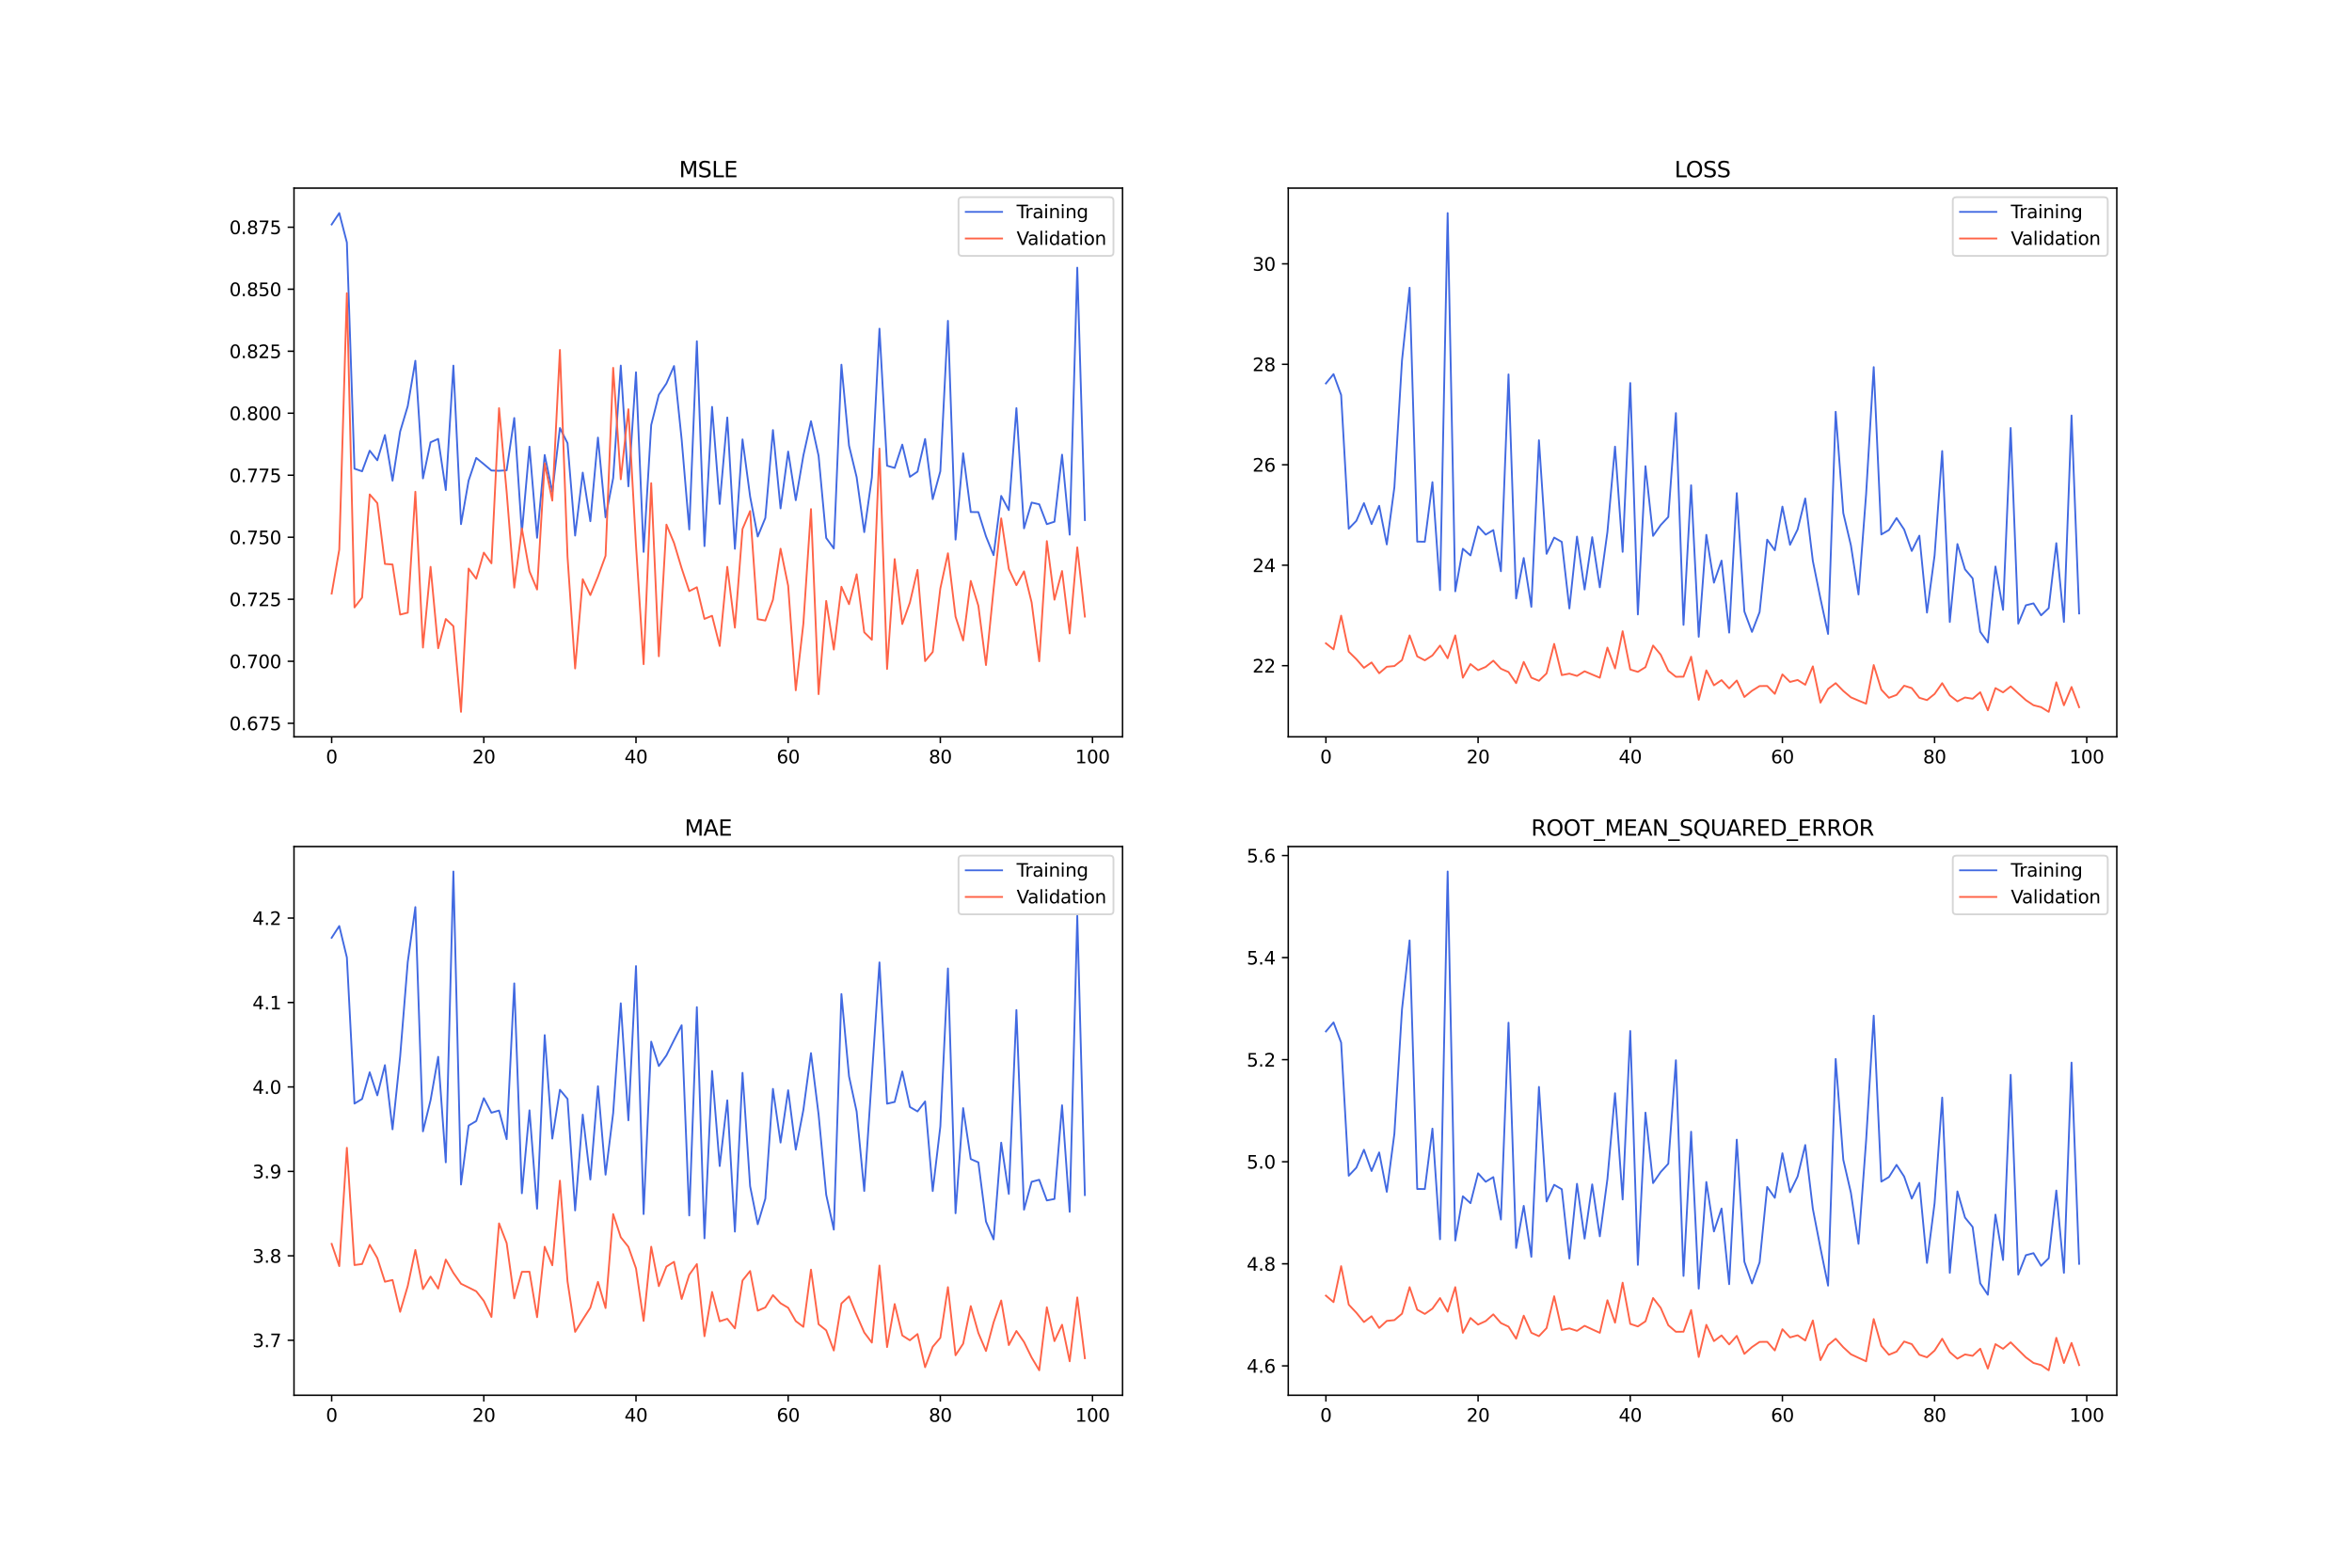<?xml version="1.0" encoding="utf-8" standalone="no"?>
<!DOCTYPE svg PUBLIC "-//W3C//DTD SVG 1.1//EN"
  "http://www.w3.org/Graphics/SVG/1.1/DTD/svg11.dtd">
<svg xmlns:xlink="http://www.w3.org/1999/xlink" width="1296pt" height="864pt" viewBox="0 0 1296 864" xmlns="http://www.w3.org/2000/svg" version="1.1">
 <defs>
  <style type="text/css">*{stroke-linejoin: round; stroke-linecap: butt}</style>
 </defs>
 <g id="figure_1">
  <g id="patch_1">
   <path d="M 0 864 
L 1296 864 
L 1296 0 
L 0 0 
z
" style="fill: #ffffff"/>
  </g>
  <g id="axes_1">
   <g id="patch_2">
    <path d="M 162 406.08 
L 618.545 406.08 
L 618.545 103.68 
L 162 103.68 
z
" style="fill: #ffffff"/>
   </g>
   <g id="matplotlib.axis_1">
    <g id="xtick_1">
     <g id="line2d_1">
      <defs>
       <path id="me4bfd7cd85" d="M 0 0 
L 0 3.5 
" style="stroke: #000000; stroke-width: 0.8"/>
      </defs>
      <g>
       <use xlink:href="#me4bfd7cd85" x="182.752" y="406.08" style="stroke: #000000; stroke-width: 0.8"/>
      </g>
     </g>
     <g id="text_1">
      <!-- 0 -->
      <g transform="translate(179.571 420.678) scale(0.1 -0.1)">
       <defs>
        <path id="DejaVuSans-30" d="M 2034 4250 
Q 1547 4250 1301 3770 
Q 1056 3291 1056 2328 
Q 1056 1369 1301 889 
Q 1547 409 2034 409 
Q 2525 409 2770 889 
Q 3016 1369 3016 2328 
Q 3016 3291 2770 3770 
Q 2525 4250 2034 4250 
z
M 2034 4750 
Q 2819 4750 3233 4129 
Q 3647 3509 3647 2328 
Q 3647 1150 3233 529 
Q 2819 -91 2034 -91 
Q 1250 -91 836 529 
Q 422 1150 422 2328 
Q 422 3509 836 4129 
Q 1250 4750 2034 4750 
z
" transform="scale(0.016)"/>
       </defs>
       <use xlink:href="#DejaVuSans-30"/>
      </g>
     </g>
    </g>
    <g id="xtick_2">
     <g id="line2d_2">
      <g>
       <use xlink:href="#me4bfd7cd85" x="266.599" y="406.08" style="stroke: #000000; stroke-width: 0.8"/>
      </g>
     </g>
     <g id="text_2">
      <!-- 20 -->
      <g transform="translate(260.236 420.678) scale(0.1 -0.1)">
       <defs>
        <path id="DejaVuSans-32" d="M 1228 531 
L 3431 531 
L 3431 0 
L 469 0 
L 469 531 
Q 828 903 1448 1529 
Q 2069 2156 2228 2338 
Q 2531 2678 2651 2914 
Q 2772 3150 2772 3378 
Q 2772 3750 2511 3984 
Q 2250 4219 1831 4219 
Q 1534 4219 1204 4116 
Q 875 4013 500 3803 
L 500 4441 
Q 881 4594 1212 4672 
Q 1544 4750 1819 4750 
Q 2544 4750 2975 4387 
Q 3406 4025 3406 3419 
Q 3406 3131 3298 2873 
Q 3191 2616 2906 2266 
Q 2828 2175 2409 1742 
Q 1991 1309 1228 531 
z
" transform="scale(0.016)"/>
       </defs>
       <use xlink:href="#DejaVuSans-32"/>
       <use xlink:href="#DejaVuSans-30" x="63.623"/>
      </g>
     </g>
    </g>
    <g id="xtick_3">
     <g id="line2d_3">
      <g>
       <use xlink:href="#me4bfd7cd85" x="350.446" y="406.08" style="stroke: #000000; stroke-width: 0.8"/>
      </g>
     </g>
     <g id="text_3">
      <!-- 40 -->
      <g transform="translate(344.083 420.678) scale(0.1 -0.1)">
       <defs>
        <path id="DejaVuSans-34" d="M 2419 4116 
L 825 1625 
L 2419 1625 
L 2419 4116 
z
M 2253 4666 
L 3047 4666 
L 3047 1625 
L 3713 1625 
L 3713 1100 
L 3047 1100 
L 3047 0 
L 2419 0 
L 2419 1100 
L 313 1100 
L 313 1709 
L 2253 4666 
z
" transform="scale(0.016)"/>
       </defs>
       <use xlink:href="#DejaVuSans-34"/>
       <use xlink:href="#DejaVuSans-30" x="63.623"/>
      </g>
     </g>
    </g>
    <g id="xtick_4">
     <g id="line2d_4">
      <g>
       <use xlink:href="#me4bfd7cd85" x="434.292" y="406.08" style="stroke: #000000; stroke-width: 0.8"/>
      </g>
     </g>
     <g id="text_4">
      <!-- 60 -->
      <g transform="translate(427.93 420.678) scale(0.1 -0.1)">
       <defs>
        <path id="DejaVuSans-36" d="M 2113 2584 
Q 1688 2584 1439 2293 
Q 1191 2003 1191 1497 
Q 1191 994 1439 701 
Q 1688 409 2113 409 
Q 2538 409 2786 701 
Q 3034 994 3034 1497 
Q 3034 2003 2786 2293 
Q 2538 2584 2113 2584 
z
M 3366 4563 
L 3366 3988 
Q 3128 4100 2886 4159 
Q 2644 4219 2406 4219 
Q 1781 4219 1451 3797 
Q 1122 3375 1075 2522 
Q 1259 2794 1537 2939 
Q 1816 3084 2150 3084 
Q 2853 3084 3261 2657 
Q 3669 2231 3669 1497 
Q 3669 778 3244 343 
Q 2819 -91 2113 -91 
Q 1303 -91 875 529 
Q 447 1150 447 2328 
Q 447 3434 972 4092 
Q 1497 4750 2381 4750 
Q 2619 4750 2861 4703 
Q 3103 4656 3366 4563 
z
" transform="scale(0.016)"/>
       </defs>
       <use xlink:href="#DejaVuSans-36"/>
       <use xlink:href="#DejaVuSans-30" x="63.623"/>
      </g>
     </g>
    </g>
    <g id="xtick_5">
     <g id="line2d_5">
      <g>
       <use xlink:href="#me4bfd7cd85" x="518.139" y="406.08" style="stroke: #000000; stroke-width: 0.8"/>
      </g>
     </g>
     <g id="text_5">
      <!-- 80 -->
      <g transform="translate(511.776 420.678) scale(0.1 -0.1)">
       <defs>
        <path id="DejaVuSans-38" d="M 2034 2216 
Q 1584 2216 1326 1975 
Q 1069 1734 1069 1313 
Q 1069 891 1326 650 
Q 1584 409 2034 409 
Q 2484 409 2743 651 
Q 3003 894 3003 1313 
Q 3003 1734 2745 1975 
Q 2488 2216 2034 2216 
z
M 1403 2484 
Q 997 2584 770 2862 
Q 544 3141 544 3541 
Q 544 4100 942 4425 
Q 1341 4750 2034 4750 
Q 2731 4750 3128 4425 
Q 3525 4100 3525 3541 
Q 3525 3141 3298 2862 
Q 3072 2584 2669 2484 
Q 3125 2378 3379 2068 
Q 3634 1759 3634 1313 
Q 3634 634 3220 271 
Q 2806 -91 2034 -91 
Q 1263 -91 848 271 
Q 434 634 434 1313 
Q 434 1759 690 2068 
Q 947 2378 1403 2484 
z
M 1172 3481 
Q 1172 3119 1398 2916 
Q 1625 2713 2034 2713 
Q 2441 2713 2670 2916 
Q 2900 3119 2900 3481 
Q 2900 3844 2670 4047 
Q 2441 4250 2034 4250 
Q 1625 4250 1398 4047 
Q 1172 3844 1172 3481 
z
" transform="scale(0.016)"/>
       </defs>
       <use xlink:href="#DejaVuSans-38"/>
       <use xlink:href="#DejaVuSans-30" x="63.623"/>
      </g>
     </g>
    </g>
    <g id="xtick_6">
     <g id="line2d_6">
      <g>
       <use xlink:href="#me4bfd7cd85" x="601.986" y="406.08" style="stroke: #000000; stroke-width: 0.8"/>
      </g>
     </g>
     <g id="text_6">
      <!-- 100 -->
      <g transform="translate(592.442 420.678) scale(0.1 -0.1)">
       <defs>
        <path id="DejaVuSans-31" d="M 794 531 
L 1825 531 
L 1825 4091 
L 703 3866 
L 703 4441 
L 1819 4666 
L 2450 4666 
L 2450 531 
L 3481 531 
L 3481 0 
L 794 0 
L 794 531 
z
" transform="scale(0.016)"/>
       </defs>
       <use xlink:href="#DejaVuSans-31"/>
       <use xlink:href="#DejaVuSans-30" x="63.623"/>
       <use xlink:href="#DejaVuSans-30" x="127.246"/>
      </g>
     </g>
    </g>
   </g>
   <g id="matplotlib.axis_2">
    <g id="ytick_1">
     <g id="line2d_7">
      <defs>
       <path id="m9d32fb7b00" d="M 0 0 
L -3.5 0 
" style="stroke: #000000; stroke-width: 0.8"/>
      </defs>
      <g>
       <use xlink:href="#m9d32fb7b00" x="162" y="398.622" style="stroke: #000000; stroke-width: 0.8"/>
      </g>
     </g>
     <g id="text_7">
      <!-- 0.675 -->
      <g transform="translate(126.372 402.422) scale(0.1 -0.1)">
       <defs>
        <path id="DejaVuSans-2e" d="M 684 794 
L 1344 794 
L 1344 0 
L 684 0 
L 684 794 
z
" transform="scale(0.016)"/>
        <path id="DejaVuSans-37" d="M 525 4666 
L 3525 4666 
L 3525 4397 
L 1831 0 
L 1172 0 
L 2766 4134 
L 525 4134 
L 525 4666 
z
" transform="scale(0.016)"/>
        <path id="DejaVuSans-35" d="M 691 4666 
L 3169 4666 
L 3169 4134 
L 1269 4134 
L 1269 2991 
Q 1406 3038 1543 3061 
Q 1681 3084 1819 3084 
Q 2600 3084 3056 2656 
Q 3513 2228 3513 1497 
Q 3513 744 3044 326 
Q 2575 -91 1722 -91 
Q 1428 -91 1123 -41 
Q 819 9 494 109 
L 494 744 
Q 775 591 1075 516 
Q 1375 441 1709 441 
Q 2250 441 2565 725 
Q 2881 1009 2881 1497 
Q 2881 1984 2565 2268 
Q 2250 2553 1709 2553 
Q 1456 2553 1204 2497 
Q 953 2441 691 2322 
L 691 4666 
z
" transform="scale(0.016)"/>
       </defs>
       <use xlink:href="#DejaVuSans-30"/>
       <use xlink:href="#DejaVuSans-2e" x="63.623"/>
       <use xlink:href="#DejaVuSans-36" x="95.41"/>
       <use xlink:href="#DejaVuSans-37" x="159.033"/>
       <use xlink:href="#DejaVuSans-35" x="222.656"/>
      </g>
     </g>
    </g>
    <g id="ytick_2">
     <g id="line2d_8">
      <g>
       <use xlink:href="#m9d32fb7b00" x="162" y="364.447" style="stroke: #000000; stroke-width: 0.8"/>
      </g>
     </g>
     <g id="text_8">
      <!-- 0.700 -->
      <g transform="translate(126.372 368.246) scale(0.1 -0.1)">
       <use xlink:href="#DejaVuSans-30"/>
       <use xlink:href="#DejaVuSans-2e" x="63.623"/>
       <use xlink:href="#DejaVuSans-37" x="95.41"/>
       <use xlink:href="#DejaVuSans-30" x="159.033"/>
       <use xlink:href="#DejaVuSans-30" x="222.656"/>
      </g>
     </g>
    </g>
    <g id="ytick_3">
     <g id="line2d_9">
      <g>
       <use xlink:href="#m9d32fb7b00" x="162" y="330.271" style="stroke: #000000; stroke-width: 0.8"/>
      </g>
     </g>
     <g id="text_9">
      <!-- 0.725 -->
      <g transform="translate(126.372 334.07) scale(0.1 -0.1)">
       <use xlink:href="#DejaVuSans-30"/>
       <use xlink:href="#DejaVuSans-2e" x="63.623"/>
       <use xlink:href="#DejaVuSans-37" x="95.41"/>
       <use xlink:href="#DejaVuSans-32" x="159.033"/>
       <use xlink:href="#DejaVuSans-35" x="222.656"/>
      </g>
     </g>
    </g>
    <g id="ytick_4">
     <g id="line2d_10">
      <g>
       <use xlink:href="#m9d32fb7b00" x="162" y="296.095" style="stroke: #000000; stroke-width: 0.8"/>
      </g>
     </g>
     <g id="text_10">
      <!-- 0.750 -->
      <g transform="translate(126.372 299.894) scale(0.1 -0.1)">
       <use xlink:href="#DejaVuSans-30"/>
       <use xlink:href="#DejaVuSans-2e" x="63.623"/>
       <use xlink:href="#DejaVuSans-37" x="95.41"/>
       <use xlink:href="#DejaVuSans-35" x="159.033"/>
       <use xlink:href="#DejaVuSans-30" x="222.656"/>
      </g>
     </g>
    </g>
    <g id="ytick_5">
     <g id="line2d_11">
      <g>
       <use xlink:href="#m9d32fb7b00" x="162" y="261.919" style="stroke: #000000; stroke-width: 0.8"/>
      </g>
     </g>
     <g id="text_11">
      <!-- 0.775 -->
      <g transform="translate(126.372 265.718) scale(0.1 -0.1)">
       <use xlink:href="#DejaVuSans-30"/>
       <use xlink:href="#DejaVuSans-2e" x="63.623"/>
       <use xlink:href="#DejaVuSans-37" x="95.41"/>
       <use xlink:href="#DejaVuSans-37" x="159.033"/>
       <use xlink:href="#DejaVuSans-35" x="222.656"/>
      </g>
     </g>
    </g>
    <g id="ytick_6">
     <g id="line2d_12">
      <g>
       <use xlink:href="#m9d32fb7b00" x="162" y="227.743" style="stroke: #000000; stroke-width: 0.8"/>
      </g>
     </g>
     <g id="text_12">
      <!-- 0.800 -->
      <g transform="translate(126.372 231.543) scale(0.1 -0.1)">
       <use xlink:href="#DejaVuSans-30"/>
       <use xlink:href="#DejaVuSans-2e" x="63.623"/>
       <use xlink:href="#DejaVuSans-38" x="95.41"/>
       <use xlink:href="#DejaVuSans-30" x="159.033"/>
       <use xlink:href="#DejaVuSans-30" x="222.656"/>
      </g>
     </g>
    </g>
    <g id="ytick_7">
     <g id="line2d_13">
      <g>
       <use xlink:href="#m9d32fb7b00" x="162" y="193.568" style="stroke: #000000; stroke-width: 0.8"/>
      </g>
     </g>
     <g id="text_13">
      <!-- 0.825 -->
      <g transform="translate(126.372 197.367) scale(0.1 -0.1)">
       <use xlink:href="#DejaVuSans-30"/>
       <use xlink:href="#DejaVuSans-2e" x="63.623"/>
       <use xlink:href="#DejaVuSans-38" x="95.41"/>
       <use xlink:href="#DejaVuSans-32" x="159.033"/>
       <use xlink:href="#DejaVuSans-35" x="222.656"/>
      </g>
     </g>
    </g>
    <g id="ytick_8">
     <g id="line2d_14">
      <g>
       <use xlink:href="#m9d32fb7b00" x="162" y="159.392" style="stroke: #000000; stroke-width: 0.8"/>
      </g>
     </g>
     <g id="text_14">
      <!-- 0.850 -->
      <g transform="translate(126.372 163.191) scale(0.1 -0.1)">
       <use xlink:href="#DejaVuSans-30"/>
       <use xlink:href="#DejaVuSans-2e" x="63.623"/>
       <use xlink:href="#DejaVuSans-38" x="95.41"/>
       <use xlink:href="#DejaVuSans-35" x="159.033"/>
       <use xlink:href="#DejaVuSans-30" x="222.656"/>
      </g>
     </g>
    </g>
    <g id="ytick_9">
     <g id="line2d_15">
      <g>
       <use xlink:href="#m9d32fb7b00" x="162" y="125.216" style="stroke: #000000; stroke-width: 0.8"/>
      </g>
     </g>
     <g id="text_15">
      <!-- 0.875 -->
      <g transform="translate(126.372 129.015) scale(0.1 -0.1)">
       <use xlink:href="#DejaVuSans-30"/>
       <use xlink:href="#DejaVuSans-2e" x="63.623"/>
       <use xlink:href="#DejaVuSans-38" x="95.41"/>
       <use xlink:href="#DejaVuSans-37" x="159.033"/>
       <use xlink:href="#DejaVuSans-35" x="222.656"/>
      </g>
     </g>
    </g>
   </g>
   <g id="line2d_16">
    <path d="M 182.752 123.718 
L 186.944 117.425 
L 191.137 133.654 
L 195.329 258.306 
L 199.521 259.751 
L 203.714 248.376 
L 207.906 253.688 
L 212.098 239.759 
L 216.291 264.901 
L 220.483 237.861 
L 224.675 223.816 
L 228.868 198.832 
L 233.06 263.66 
L 237.252 243.756 
L 241.445 241.899 
L 245.637 270.087 
L 249.829 201.491 
L 254.022 288.882 
L 258.214 264.88 
L 262.406 252.37 
L 266.599 255.798 
L 270.791 259.322 
L 274.983 259.468 
L 279.176 259.184 
L 283.368 230.366 
L 287.56 293.561 
L 291.753 246.158 
L 295.945 296.392 
L 300.137 250.753 
L 304.33 271.114 
L 308.522 235.893 
L 312.714 244.253 
L 316.907 295.168 
L 321.099 260.469 
L 325.292 287.274 
L 329.484 241.153 
L 333.676 285.132 
L 337.869 263.485 
L 342.061 201.472 
L 346.253 268.043 
L 350.446 205.17 
L 354.638 304.174 
L 358.83 234.212 
L 363.023 217.569 
L 367.215 211.346 
L 371.407 201.715 
L 375.6 242.153 
L 379.792 291.815 
L 383.984 188.076 
L 388.177 300.98 
L 392.369 224.24 
L 396.561 277.761 
L 400.754 230.089 
L 404.946 302.477 
L 409.138 242.159 
L 413.331 273.653 
L 417.523 295.702 
L 421.715 285.469 
L 425.908 237.014 
L 430.1 280.204 
L 434.292 248.856 
L 438.485 275.672 
L 442.677 251.017 
L 446.869 232.146 
L 451.062 251.24 
L 455.254 296.476 
L 459.446 302.283 
L 463.639 200.987 
L 467.831 245.605 
L 472.023 262.972 
L 476.216 293.273 
L 480.408 263.141 
L 484.6 181.139 
L 488.793 256.666 
L 492.985 257.88 
L 497.177 245.04 
L 501.37 262.803 
L 505.562 259.95 
L 509.754 241.946 
L 513.947 275.095 
L 518.139 259.732 
L 522.331 176.817 
L 526.524 297.383 
L 530.716 249.834 
L 534.908 282.201 
L 539.101 282.244 
L 543.293 295.601 
L 547.485 305.983 
L 551.678 273.307 
L 555.87 281.144 
L 560.062 224.929 
L 564.255 291.199 
L 568.447 276.982 
L 572.639 277.935 
L 576.832 288.893 
L 581.024 287.535 
L 585.216 250.582 
L 589.409 294.7 
L 593.601 147.515 
L 597.793 286.625 
" clip-path="url(#p2fa4483e15)" style="fill: none; stroke: #4169e1; stroke-linecap: square"/>
   </g>
   <g id="line2d_17">
    <path d="M 182.752 327.152 
L 186.944 302.921 
L 191.137 161.582 
L 195.329 334.768 
L 199.521 329.34 
L 203.714 272.477 
L 207.906 277.278 
L 212.098 310.796 
L 216.291 311.096 
L 220.483 338.727 
L 224.675 337.668 
L 228.868 271.017 
L 233.06 356.879 
L 237.252 312.382 
L 241.445 357.273 
L 245.637 341.136 
L 249.829 345.107 
L 254.022 392.335 
L 258.214 313.352 
L 262.406 318.946 
L 266.599 304.567 
L 270.791 310.471 
L 274.983 224.948 
L 279.176 271.104 
L 283.368 323.862 
L 287.56 291.213 
L 291.753 314.881 
L 295.945 324.904 
L 300.137 255.336 
L 304.33 275.894 
L 308.522 192.864 
L 312.714 306.866 
L 316.907 368.418 
L 321.099 319.206 
L 325.292 327.977 
L 329.484 317.825 
L 333.676 306.318 
L 337.869 202.723 
L 342.061 264.154 
L 346.253 225.549 
L 350.446 300.573 
L 354.638 366.054 
L 358.83 266.276 
L 363.023 361.687 
L 367.215 289.133 
L 371.407 299.242 
L 375.6 313.186 
L 379.792 325.798 
L 383.984 323.649 
L 388.177 341.093 
L 392.369 339.374 
L 396.561 356.012 
L 400.754 312.388 
L 404.946 345.913 
L 409.138 291.552 
L 413.331 281.664 
L 417.523 341.25 
L 421.715 341.988 
L 425.908 330.551 
L 430.1 302.407 
L 434.292 322.824 
L 438.485 380.444 
L 442.677 343.612 
L 446.869 280.577 
L 451.062 382.582 
L 455.254 331.193 
L 459.446 358.006 
L 463.639 323.382 
L 467.831 332.999 
L 472.023 316.483 
L 476.216 348.476 
L 480.408 352.615 
L 484.6 247.218 
L 488.793 368.707 
L 492.985 308.126 
L 497.177 343.936 
L 501.37 332.098 
L 505.562 314.056 
L 509.754 364.373 
L 513.947 359.319 
L 518.139 324.337 
L 522.331 304.925 
L 526.524 339.845 
L 530.716 352.974 
L 534.908 320.157 
L 539.101 333.87 
L 543.293 366.532 
L 547.485 324.715 
L 551.678 285.689 
L 555.87 313.555 
L 560.062 322.511 
L 564.255 314.888 
L 568.447 332.028 
L 572.639 364.449 
L 576.832 298.217 
L 581.024 330.515 
L 585.216 314.707 
L 589.409 349.136 
L 593.601 301.674 
L 597.793 339.828 
" clip-path="url(#p2fa4483e15)" style="fill: none; stroke: #ff6347; stroke-linecap: square"/>
   </g>
   <g id="patch_3">
    <path d="M 162 406.08 
L 162 103.68 
" style="fill: none; stroke: #000000; stroke-width: 0.8; stroke-linejoin: miter; stroke-linecap: square"/>
   </g>
   <g id="patch_4">
    <path d="M 618.545 406.08 
L 618.545 103.68 
" style="fill: none; stroke: #000000; stroke-width: 0.8; stroke-linejoin: miter; stroke-linecap: square"/>
   </g>
   <g id="patch_5">
    <path d="M 162 406.08 
L 618.545 406.08 
" style="fill: none; stroke: #000000; stroke-width: 0.8; stroke-linejoin: miter; stroke-linecap: square"/>
   </g>
   <g id="patch_6">
    <path d="M 162 103.68 
L 618.545 103.68 
" style="fill: none; stroke: #000000; stroke-width: 0.8; stroke-linejoin: miter; stroke-linecap: square"/>
   </g>
   <g id="text_16">
    <!-- MSLE -->
    <g transform="translate(374.152 97.68) scale(0.12 -0.12)">
     <defs>
      <path id="DejaVuSans-4d" d="M 628 4666 
L 1569 4666 
L 2759 1491 
L 3956 4666 
L 4897 4666 
L 4897 0 
L 4281 0 
L 4281 4097 
L 3078 897 
L 2444 897 
L 1241 4097 
L 1241 0 
L 628 0 
L 628 4666 
z
" transform="scale(0.016)"/>
      <path id="DejaVuSans-53" d="M 3425 4513 
L 3425 3897 
Q 3066 4069 2747 4153 
Q 2428 4238 2131 4238 
Q 1616 4238 1336 4038 
Q 1056 3838 1056 3469 
Q 1056 3159 1242 3001 
Q 1428 2844 1947 2747 
L 2328 2669 
Q 3034 2534 3370 2195 
Q 3706 1856 3706 1288 
Q 3706 609 3251 259 
Q 2797 -91 1919 -91 
Q 1588 -91 1214 -16 
Q 841 59 441 206 
L 441 856 
Q 825 641 1194 531 
Q 1563 422 1919 422 
Q 2459 422 2753 634 
Q 3047 847 3047 1241 
Q 3047 1584 2836 1778 
Q 2625 1972 2144 2069 
L 1759 2144 
Q 1053 2284 737 2584 
Q 422 2884 422 3419 
Q 422 4038 858 4394 
Q 1294 4750 2059 4750 
Q 2388 4750 2728 4690 
Q 3069 4631 3425 4513 
z
" transform="scale(0.016)"/>
      <path id="DejaVuSans-4c" d="M 628 4666 
L 1259 4666 
L 1259 531 
L 3531 531 
L 3531 0 
L 628 0 
L 628 4666 
z
" transform="scale(0.016)"/>
      <path id="DejaVuSans-45" d="M 628 4666 
L 3578 4666 
L 3578 4134 
L 1259 4134 
L 1259 2753 
L 3481 2753 
L 3481 2222 
L 1259 2222 
L 1259 531 
L 3634 531 
L 3634 0 
L 628 0 
L 628 4666 
z
" transform="scale(0.016)"/>
     </defs>
     <use xlink:href="#DejaVuSans-4d"/>
     <use xlink:href="#DejaVuSans-53" x="86.279"/>
     <use xlink:href="#DejaVuSans-4c" x="149.756"/>
     <use xlink:href="#DejaVuSans-45" x="205.469"/>
    </g>
   </g>
   <g id="legend_1">
    <g id="patch_7">
     <path d="M 530.164 141.036 
L 611.545 141.036 
Q 613.545 141.036 613.545 139.036 
L 613.545 110.68 
Q 613.545 108.68 611.545 108.68 
L 530.164 108.68 
Q 528.164 108.68 528.164 110.68 
L 528.164 139.036 
Q 528.164 141.036 530.164 141.036 
z
" style="fill: #ffffff; opacity: 0.8; stroke: #cccccc; stroke-linejoin: miter"/>
    </g>
    <g id="line2d_18">
     <path d="M 532.164 116.778 
L 542.164 116.778 
L 552.164 116.778 
" style="fill: none; stroke: #4169e1; stroke-linecap: square"/>
    </g>
    <g id="text_17">
     <!-- Training -->
     <g transform="translate(560.164 120.278) scale(0.1 -0.1)">
      <defs>
       <path id="DejaVuSans-54" d="M -19 4666 
L 3928 4666 
L 3928 4134 
L 2272 4134 
L 2272 0 
L 1638 0 
L 1638 4134 
L -19 4134 
L -19 4666 
z
" transform="scale(0.016)"/>
       <path id="DejaVuSans-72" d="M 2631 2963 
Q 2534 3019 2420 3045 
Q 2306 3072 2169 3072 
Q 1681 3072 1420 2755 
Q 1159 2438 1159 1844 
L 1159 0 
L 581 0 
L 581 3500 
L 1159 3500 
L 1159 2956 
Q 1341 3275 1631 3429 
Q 1922 3584 2338 3584 
Q 2397 3584 2469 3576 
Q 2541 3569 2628 3553 
L 2631 2963 
z
" transform="scale(0.016)"/>
       <path id="DejaVuSans-61" d="M 2194 1759 
Q 1497 1759 1228 1600 
Q 959 1441 959 1056 
Q 959 750 1161 570 
Q 1363 391 1709 391 
Q 2188 391 2477 730 
Q 2766 1069 2766 1631 
L 2766 1759 
L 2194 1759 
z
M 3341 1997 
L 3341 0 
L 2766 0 
L 2766 531 
Q 2569 213 2275 61 
Q 1981 -91 1556 -91 
Q 1019 -91 701 211 
Q 384 513 384 1019 
Q 384 1609 779 1909 
Q 1175 2209 1959 2209 
L 2766 2209 
L 2766 2266 
Q 2766 2663 2505 2880 
Q 2244 3097 1772 3097 
Q 1472 3097 1187 3025 
Q 903 2953 641 2809 
L 641 3341 
Q 956 3463 1253 3523 
Q 1550 3584 1831 3584 
Q 2591 3584 2966 3190 
Q 3341 2797 3341 1997 
z
" transform="scale(0.016)"/>
       <path id="DejaVuSans-69" d="M 603 3500 
L 1178 3500 
L 1178 0 
L 603 0 
L 603 3500 
z
M 603 4863 
L 1178 4863 
L 1178 4134 
L 603 4134 
L 603 4863 
z
" transform="scale(0.016)"/>
       <path id="DejaVuSans-6e" d="M 3513 2113 
L 3513 0 
L 2938 0 
L 2938 2094 
Q 2938 2591 2744 2837 
Q 2550 3084 2163 3084 
Q 1697 3084 1428 2787 
Q 1159 2491 1159 1978 
L 1159 0 
L 581 0 
L 581 3500 
L 1159 3500 
L 1159 2956 
Q 1366 3272 1645 3428 
Q 1925 3584 2291 3584 
Q 2894 3584 3203 3211 
Q 3513 2838 3513 2113 
z
" transform="scale(0.016)"/>
       <path id="DejaVuSans-67" d="M 2906 1791 
Q 2906 2416 2648 2759 
Q 2391 3103 1925 3103 
Q 1463 3103 1205 2759 
Q 947 2416 947 1791 
Q 947 1169 1205 825 
Q 1463 481 1925 481 
Q 2391 481 2648 825 
Q 2906 1169 2906 1791 
z
M 3481 434 
Q 3481 -459 3084 -895 
Q 2688 -1331 1869 -1331 
Q 1566 -1331 1297 -1286 
Q 1028 -1241 775 -1147 
L 775 -588 
Q 1028 -725 1275 -790 
Q 1522 -856 1778 -856 
Q 2344 -856 2625 -561 
Q 2906 -266 2906 331 
L 2906 616 
Q 2728 306 2450 153 
Q 2172 0 1784 0 
Q 1141 0 747 490 
Q 353 981 353 1791 
Q 353 2603 747 3093 
Q 1141 3584 1784 3584 
Q 2172 3584 2450 3431 
Q 2728 3278 2906 2969 
L 2906 3500 
L 3481 3500 
L 3481 434 
z
" transform="scale(0.016)"/>
      </defs>
      <use xlink:href="#DejaVuSans-54"/>
      <use xlink:href="#DejaVuSans-72" x="46.334"/>
      <use xlink:href="#DejaVuSans-61" x="87.447"/>
      <use xlink:href="#DejaVuSans-69" x="148.727"/>
      <use xlink:href="#DejaVuSans-6e" x="176.51"/>
      <use xlink:href="#DejaVuSans-69" x="239.889"/>
      <use xlink:href="#DejaVuSans-6e" x="267.672"/>
      <use xlink:href="#DejaVuSans-67" x="331.051"/>
     </g>
    </g>
    <g id="line2d_19">
     <path d="M 532.164 131.457 
L 542.164 131.457 
L 552.164 131.457 
" style="fill: none; stroke: #ff6347; stroke-linecap: square"/>
    </g>
    <g id="text_18">
     <!-- Validation -->
     <g transform="translate(560.164 134.957) scale(0.1 -0.1)">
      <defs>
       <path id="DejaVuSans-56" d="M 1831 0 
L 50 4666 
L 709 4666 
L 2188 738 
L 3669 4666 
L 4325 4666 
L 2547 0 
L 1831 0 
z
" transform="scale(0.016)"/>
       <path id="DejaVuSans-6c" d="M 603 4863 
L 1178 4863 
L 1178 0 
L 603 0 
L 603 4863 
z
" transform="scale(0.016)"/>
       <path id="DejaVuSans-64" d="M 2906 2969 
L 2906 4863 
L 3481 4863 
L 3481 0 
L 2906 0 
L 2906 525 
Q 2725 213 2448 61 
Q 2172 -91 1784 -91 
Q 1150 -91 751 415 
Q 353 922 353 1747 
Q 353 2572 751 3078 
Q 1150 3584 1784 3584 
Q 2172 3584 2448 3432 
Q 2725 3281 2906 2969 
z
M 947 1747 
Q 947 1113 1208 752 
Q 1469 391 1925 391 
Q 2381 391 2643 752 
Q 2906 1113 2906 1747 
Q 2906 2381 2643 2742 
Q 2381 3103 1925 3103 
Q 1469 3103 1208 2742 
Q 947 2381 947 1747 
z
" transform="scale(0.016)"/>
       <path id="DejaVuSans-74" d="M 1172 4494 
L 1172 3500 
L 2356 3500 
L 2356 3053 
L 1172 3053 
L 1172 1153 
Q 1172 725 1289 603 
Q 1406 481 1766 481 
L 2356 481 
L 2356 0 
L 1766 0 
Q 1100 0 847 248 
Q 594 497 594 1153 
L 594 3053 
L 172 3053 
L 172 3500 
L 594 3500 
L 594 4494 
L 1172 4494 
z
" transform="scale(0.016)"/>
       <path id="DejaVuSans-6f" d="M 1959 3097 
Q 1497 3097 1228 2736 
Q 959 2375 959 1747 
Q 959 1119 1226 758 
Q 1494 397 1959 397 
Q 2419 397 2687 759 
Q 2956 1122 2956 1747 
Q 2956 2369 2687 2733 
Q 2419 3097 1959 3097 
z
M 1959 3584 
Q 2709 3584 3137 3096 
Q 3566 2609 3566 1747 
Q 3566 888 3137 398 
Q 2709 -91 1959 -91 
Q 1206 -91 779 398 
Q 353 888 353 1747 
Q 353 2609 779 3096 
Q 1206 3584 1959 3584 
z
" transform="scale(0.016)"/>
      </defs>
      <use xlink:href="#DejaVuSans-56"/>
      <use xlink:href="#DejaVuSans-61" x="60.658"/>
      <use xlink:href="#DejaVuSans-6c" x="121.938"/>
      <use xlink:href="#DejaVuSans-69" x="149.721"/>
      <use xlink:href="#DejaVuSans-64" x="177.504"/>
      <use xlink:href="#DejaVuSans-61" x="240.98"/>
      <use xlink:href="#DejaVuSans-74" x="302.26"/>
      <use xlink:href="#DejaVuSans-69" x="341.469"/>
      <use xlink:href="#DejaVuSans-6f" x="369.252"/>
      <use xlink:href="#DejaVuSans-6e" x="430.434"/>
     </g>
    </g>
   </g>
  </g>
  <g id="axes_2">
   <g id="patch_8">
    <path d="M 709.855 406.08 
L 1166.4 406.08 
L 1166.4 103.68 
L 709.855 103.68 
z
" style="fill: #ffffff"/>
   </g>
   <g id="matplotlib.axis_3">
    <g id="xtick_7">
     <g id="line2d_20">
      <g>
       <use xlink:href="#me4bfd7cd85" x="730.607" y="406.08" style="stroke: #000000; stroke-width: 0.8"/>
      </g>
     </g>
     <g id="text_19">
      <!-- 0 -->
      <g transform="translate(727.425 420.678) scale(0.1 -0.1)">
       <use xlink:href="#DejaVuSans-30"/>
      </g>
     </g>
    </g>
    <g id="xtick_8">
     <g id="line2d_21">
      <g>
       <use xlink:href="#me4bfd7cd85" x="814.453" y="406.08" style="stroke: #000000; stroke-width: 0.8"/>
      </g>
     </g>
     <g id="text_20">
      <!-- 20 -->
      <g transform="translate(808.091 420.678) scale(0.1 -0.1)">
       <use xlink:href="#DejaVuSans-32"/>
       <use xlink:href="#DejaVuSans-30" x="63.623"/>
      </g>
     </g>
    </g>
    <g id="xtick_9">
     <g id="line2d_22">
      <g>
       <use xlink:href="#me4bfd7cd85" x="898.3" y="406.08" style="stroke: #000000; stroke-width: 0.8"/>
      </g>
     </g>
     <g id="text_21">
      <!-- 40 -->
      <g transform="translate(891.938 420.678) scale(0.1 -0.1)">
       <use xlink:href="#DejaVuSans-34"/>
       <use xlink:href="#DejaVuSans-30" x="63.623"/>
      </g>
     </g>
    </g>
    <g id="xtick_10">
     <g id="line2d_23">
      <g>
       <use xlink:href="#me4bfd7cd85" x="982.147" y="406.08" style="stroke: #000000; stroke-width: 0.8"/>
      </g>
     </g>
     <g id="text_22">
      <!-- 60 -->
      <g transform="translate(975.784 420.678) scale(0.1 -0.1)">
       <use xlink:href="#DejaVuSans-36"/>
       <use xlink:href="#DejaVuSans-30" x="63.623"/>
      </g>
     </g>
    </g>
    <g id="xtick_11">
     <g id="line2d_24">
      <g>
       <use xlink:href="#me4bfd7cd85" x="1065.994" y="406.08" style="stroke: #000000; stroke-width: 0.8"/>
      </g>
     </g>
     <g id="text_23">
      <!-- 80 -->
      <g transform="translate(1059.631 420.678) scale(0.1 -0.1)">
       <use xlink:href="#DejaVuSans-38"/>
       <use xlink:href="#DejaVuSans-30" x="63.623"/>
      </g>
     </g>
    </g>
    <g id="xtick_12">
     <g id="line2d_25">
      <g>
       <use xlink:href="#me4bfd7cd85" x="1149.84" y="406.08" style="stroke: #000000; stroke-width: 0.8"/>
      </g>
     </g>
     <g id="text_24">
      <!-- 100 -->
      <g transform="translate(1140.297 420.678) scale(0.1 -0.1)">
       <use xlink:href="#DejaVuSans-31"/>
       <use xlink:href="#DejaVuSans-30" x="63.623"/>
       <use xlink:href="#DejaVuSans-30" x="127.246"/>
      </g>
     </g>
    </g>
   </g>
   <g id="matplotlib.axis_4">
    <g id="ytick_10">
     <g id="line2d_26">
      <g>
       <use xlink:href="#m9d32fb7b00" x="709.855" y="366.868" style="stroke: #000000; stroke-width: 0.8"/>
      </g>
     </g>
     <g id="text_25">
      <!-- 22 -->
      <g transform="translate(690.13 370.667) scale(0.1 -0.1)">
       <use xlink:href="#DejaVuSans-32"/>
       <use xlink:href="#DejaVuSans-32" x="63.623"/>
      </g>
     </g>
    </g>
    <g id="ytick_11">
     <g id="line2d_27">
      <g>
       <use xlink:href="#m9d32fb7b00" x="709.855" y="311.504" style="stroke: #000000; stroke-width: 0.8"/>
      </g>
     </g>
     <g id="text_26">
      <!-- 24 -->
      <g transform="translate(690.13 315.303) scale(0.1 -0.1)">
       <use xlink:href="#DejaVuSans-32"/>
       <use xlink:href="#DejaVuSans-34" x="63.623"/>
      </g>
     </g>
    </g>
    <g id="ytick_12">
     <g id="line2d_28">
      <g>
       <use xlink:href="#m9d32fb7b00" x="709.855" y="256.14" style="stroke: #000000; stroke-width: 0.8"/>
      </g>
     </g>
     <g id="text_27">
      <!-- 26 -->
      <g transform="translate(690.13 259.939) scale(0.1 -0.1)">
       <use xlink:href="#DejaVuSans-32"/>
       <use xlink:href="#DejaVuSans-36" x="63.623"/>
      </g>
     </g>
    </g>
    <g id="ytick_13">
     <g id="line2d_29">
      <g>
       <use xlink:href="#m9d32fb7b00" x="709.855" y="200.776" style="stroke: #000000; stroke-width: 0.8"/>
      </g>
     </g>
     <g id="text_28">
      <!-- 28 -->
      <g transform="translate(690.13 204.575) scale(0.1 -0.1)">
       <use xlink:href="#DejaVuSans-32"/>
       <use xlink:href="#DejaVuSans-38" x="63.623"/>
      </g>
     </g>
    </g>
    <g id="ytick_14">
     <g id="line2d_30">
      <g>
       <use xlink:href="#m9d32fb7b00" x="709.855" y="145.412" style="stroke: #000000; stroke-width: 0.8"/>
      </g>
     </g>
     <g id="text_29">
      <!-- 30 -->
      <g transform="translate(690.13 149.211) scale(0.1 -0.1)">
       <defs>
        <path id="DejaVuSans-33" d="M 2597 2516 
Q 3050 2419 3304 2112 
Q 3559 1806 3559 1356 
Q 3559 666 3084 287 
Q 2609 -91 1734 -91 
Q 1441 -91 1130 -33 
Q 819 25 488 141 
L 488 750 
Q 750 597 1062 519 
Q 1375 441 1716 441 
Q 2309 441 2620 675 
Q 2931 909 2931 1356 
Q 2931 1769 2642 2001 
Q 2353 2234 1838 2234 
L 1294 2234 
L 1294 2753 
L 1863 2753 
Q 2328 2753 2575 2939 
Q 2822 3125 2822 3475 
Q 2822 3834 2567 4026 
Q 2313 4219 1838 4219 
Q 1578 4219 1281 4162 
Q 984 4106 628 3988 
L 628 4550 
Q 988 4650 1302 4700 
Q 1616 4750 1894 4750 
Q 2613 4750 3031 4423 
Q 3450 4097 3450 3541 
Q 3450 3153 3228 2886 
Q 3006 2619 2597 2516 
z
" transform="scale(0.016)"/>
       </defs>
       <use xlink:href="#DejaVuSans-33"/>
       <use xlink:href="#DejaVuSans-30" x="63.623"/>
      </g>
     </g>
    </g>
   </g>
   <g id="line2d_31">
    <path d="M 730.607 211.314 
L 734.799 206.187 
L 738.991 217.687 
L 743.184 291.392 
L 747.376 287.041 
L 751.568 277.294 
L 755.761 288.852 
L 759.953 278.769 
L 764.145 300.05 
L 768.338 268.516 
L 772.53 198.686 
L 776.722 158.555 
L 780.915 298.513 
L 785.107 298.547 
L 789.299 265.726 
L 793.492 325.234 
L 797.684 117.425 
L 801.876 325.894 
L 806.069 302.431 
L 810.261 306.112 
L 814.453 290.079 
L 818.646 294.643 
L 822.838 292.138 
L 827.03 314.841 
L 831.223 206.345 
L 835.415 329.819 
L 839.607 307.542 
L 843.8 334.444 
L 847.992 242.63 
L 852.184 305.231 
L 856.377 296.278 
L 860.569 298.652 
L 864.761 335.346 
L 868.954 295.743 
L 873.146 324.896 
L 877.338 296.055 
L 881.531 323.7 
L 885.723 293.154 
L 889.915 246.157 
L 894.108 304.144 
L 898.3 211.081 
L 902.492 338.636 
L 906.685 256.933 
L 910.877 295.354 
L 915.069 289.386 
L 919.262 284.9 
L 923.454 227.672 
L 927.646 344.382 
L 931.839 267.438 
L 936.031 350.942 
L 940.223 294.774 
L 944.416 321.127 
L 948.608 308.966 
L 952.8 348.661 
L 956.993 271.79 
L 961.185 336.992 
L 965.377 348.269 
L 969.57 337.34 
L 973.762 297.419 
L 977.954 303.258 
L 982.147 279.218 
L 986.339 300.248 
L 990.531 291.759 
L 994.724 274.726 
L 998.916 309.151 
L 1003.108 329.854 
L 1007.301 349.408 
L 1011.493 226.943 
L 1015.686 282.744 
L 1019.878 300.502 
L 1024.07 327.629 
L 1028.263 272.36 
L 1032.455 202.325 
L 1036.647 294.559 
L 1040.84 292.105 
L 1045.032 285.53 
L 1049.224 291.836 
L 1053.417 303.66 
L 1057.609 295.222 
L 1061.801 337.623 
L 1065.994 306.146 
L 1070.186 248.583 
L 1074.378 342.784 
L 1078.571 299.83 
L 1082.763 313.783 
L 1086.955 318.75 
L 1091.148 348.195 
L 1095.34 354.094 
L 1099.532 312.222 
L 1103.725 336.09 
L 1107.917 235.866 
L 1112.109 343.712 
L 1116.302 333.592 
L 1120.494 332.524 
L 1124.686 339.124 
L 1128.879 335.173 
L 1133.071 299.352 
L 1137.263 342.784 
L 1141.456 228.995 
L 1145.648 338.087 
" clip-path="url(#p348b28f804)" style="fill: none; stroke: #4169e1; stroke-linecap: square"/>
   </g>
   <g id="line2d_32">
    <path d="M 730.607 354.547 
L 734.799 357.873 
L 738.991 339.31 
L 743.184 359.181 
L 747.376 363.289 
L 751.568 368.051 
L 755.761 365.106 
L 759.953 371.048 
L 764.145 367.473 
L 768.338 367.069 
L 772.53 363.793 
L 776.722 350.188 
L 780.915 361.742 
L 785.107 363.917 
L 789.299 361.225 
L 793.492 355.79 
L 797.684 362.768 
L 801.876 350.181 
L 806.069 373.509 
L 810.261 365.991 
L 814.453 369.346 
L 818.646 367.555 
L 822.838 364.125 
L 827.03 368.555 
L 831.223 370.385 
L 835.415 376.499 
L 839.607 364.794 
L 843.8 373.479 
L 847.992 375.209 
L 852.184 371.134 
L 856.377 354.86 
L 860.569 372.067 
L 864.761 371.257 
L 868.954 372.527 
L 873.146 369.956 
L 877.338 371.76 
L 881.531 373.511 
L 885.723 356.903 
L 889.915 368.371 
L 894.108 347.876 
L 898.3 368.992 
L 902.492 370.288 
L 906.685 367.69 
L 910.877 355.775 
L 915.069 360.805 
L 919.262 369.663 
L 923.454 372.987 
L 927.646 372.947 
L 931.839 361.931 
L 936.031 385.687 
L 940.223 369.456 
L 944.416 377.698 
L 948.608 374.843 
L 952.8 379.376 
L 956.993 375.051 
L 961.185 384.12 
L 965.377 380.713 
L 969.57 378.104 
L 973.762 378.06 
L 977.954 382.404 
L 982.147 371.68 
L 986.339 375.842 
L 990.531 374.755 
L 994.724 377.392 
L 998.916 367.252 
L 1003.108 387.245 
L 1007.301 379.715 
L 1011.493 376.507 
L 1015.686 380.794 
L 1019.878 384.317 
L 1024.07 386.106 
L 1028.263 387.834 
L 1032.455 366.525 
L 1036.647 380.091 
L 1040.84 384.569 
L 1045.032 382.988 
L 1049.224 377.912 
L 1053.417 379.229 
L 1057.609 384.564 
L 1061.801 385.844 
L 1065.994 382.469 
L 1070.186 376.517 
L 1074.378 383.247 
L 1078.571 386.533 
L 1082.763 384.403 
L 1086.955 385.106 
L 1091.148 381.527 
L 1095.34 391.472 
L 1099.532 379.233 
L 1103.725 381.576 
L 1107.917 378.307 
L 1112.109 382.12 
L 1116.302 385.869 
L 1120.494 388.669 
L 1124.686 389.727 
L 1128.879 392.335 
L 1133.071 376.038 
L 1137.263 388.694 
L 1141.456 378.62 
L 1145.648 389.753 
" clip-path="url(#p348b28f804)" style="fill: none; stroke: #ff6347; stroke-linecap: square"/>
   </g>
   <g id="patch_9">
    <path d="M 709.855 406.08 
L 709.855 103.68 
" style="fill: none; stroke: #000000; stroke-width: 0.8; stroke-linejoin: miter; stroke-linecap: square"/>
   </g>
   <g id="patch_10">
    <path d="M 1166.4 406.08 
L 1166.4 103.68 
" style="fill: none; stroke: #000000; stroke-width: 0.8; stroke-linejoin: miter; stroke-linecap: square"/>
   </g>
   <g id="patch_11">
    <path d="M 709.855 406.08 
L 1166.4 406.08 
" style="fill: none; stroke: #000000; stroke-width: 0.8; stroke-linejoin: miter; stroke-linecap: square"/>
   </g>
   <g id="patch_12">
    <path d="M 709.855 103.68 
L 1166.4 103.68 
" style="fill: none; stroke: #000000; stroke-width: 0.8; stroke-linejoin: miter; stroke-linecap: square"/>
   </g>
   <g id="text_30">
    <!-- LOSS -->
    <g transform="translate(922.66 97.68) scale(0.12 -0.12)">
     <defs>
      <path id="DejaVuSans-4f" d="M 2522 4238 
Q 1834 4238 1429 3725 
Q 1025 3213 1025 2328 
Q 1025 1447 1429 934 
Q 1834 422 2522 422 
Q 3209 422 3611 934 
Q 4013 1447 4013 2328 
Q 4013 3213 3611 3725 
Q 3209 4238 2522 4238 
z
M 2522 4750 
Q 3503 4750 4090 4092 
Q 4678 3434 4678 2328 
Q 4678 1225 4090 567 
Q 3503 -91 2522 -91 
Q 1538 -91 948 565 
Q 359 1222 359 2328 
Q 359 3434 948 4092 
Q 1538 4750 2522 4750 
z
" transform="scale(0.016)"/>
     </defs>
     <use xlink:href="#DejaVuSans-4c"/>
     <use xlink:href="#DejaVuSans-4f" x="52.088"/>
     <use xlink:href="#DejaVuSans-53" x="130.799"/>
     <use xlink:href="#DejaVuSans-53" x="194.275"/>
    </g>
   </g>
   <g id="legend_2">
    <g id="patch_13">
     <path d="M 1078.019 141.036 
L 1159.4 141.036 
Q 1161.4 141.036 1161.4 139.036 
L 1161.4 110.68 
Q 1161.4 108.68 1159.4 108.68 
L 1078.019 108.68 
Q 1076.019 108.68 1076.019 110.68 
L 1076.019 139.036 
Q 1076.019 141.036 1078.019 141.036 
z
" style="fill: #ffffff; opacity: 0.8; stroke: #cccccc; stroke-linejoin: miter"/>
    </g>
    <g id="line2d_33">
     <path d="M 1080.019 116.778 
L 1090.019 116.778 
L 1100.019 116.778 
" style="fill: none; stroke: #4169e1; stroke-linecap: square"/>
    </g>
    <g id="text_31">
     <!-- Training -->
     <g transform="translate(1108.019 120.278) scale(0.1 -0.1)">
      <use xlink:href="#DejaVuSans-54"/>
      <use xlink:href="#DejaVuSans-72" x="46.334"/>
      <use xlink:href="#DejaVuSans-61" x="87.447"/>
      <use xlink:href="#DejaVuSans-69" x="148.727"/>
      <use xlink:href="#DejaVuSans-6e" x="176.51"/>
      <use xlink:href="#DejaVuSans-69" x="239.889"/>
      <use xlink:href="#DejaVuSans-6e" x="267.672"/>
      <use xlink:href="#DejaVuSans-67" x="331.051"/>
     </g>
    </g>
    <g id="line2d_34">
     <path d="M 1080.019 131.457 
L 1090.019 131.457 
L 1100.019 131.457 
" style="fill: none; stroke: #ff6347; stroke-linecap: square"/>
    </g>
    <g id="text_32">
     <!-- Validation -->
     <g transform="translate(1108.019 134.957) scale(0.1 -0.1)">
      <use xlink:href="#DejaVuSans-56"/>
      <use xlink:href="#DejaVuSans-61" x="60.658"/>
      <use xlink:href="#DejaVuSans-6c" x="121.938"/>
      <use xlink:href="#DejaVuSans-69" x="149.721"/>
      <use xlink:href="#DejaVuSans-64" x="177.504"/>
      <use xlink:href="#DejaVuSans-61" x="240.98"/>
      <use xlink:href="#DejaVuSans-74" x="302.26"/>
      <use xlink:href="#DejaVuSans-69" x="341.469"/>
      <use xlink:href="#DejaVuSans-6f" x="369.252"/>
      <use xlink:href="#DejaVuSans-6e" x="430.434"/>
     </g>
    </g>
   </g>
  </g>
  <g id="axes_3">
   <g id="patch_14">
    <path d="M 162 768.96 
L 618.545 768.96 
L 618.545 466.56 
L 162 466.56 
z
" style="fill: #ffffff"/>
   </g>
   <g id="matplotlib.axis_5">
    <g id="xtick_13">
     <g id="line2d_35">
      <g>
       <use xlink:href="#me4bfd7cd85" x="182.752" y="768.96" style="stroke: #000000; stroke-width: 0.8"/>
      </g>
     </g>
     <g id="text_33">
      <!-- 0 -->
      <g transform="translate(179.571 783.558) scale(0.1 -0.1)">
       <use xlink:href="#DejaVuSans-30"/>
      </g>
     </g>
    </g>
    <g id="xtick_14">
     <g id="line2d_36">
      <g>
       <use xlink:href="#me4bfd7cd85" x="266.599" y="768.96" style="stroke: #000000; stroke-width: 0.8"/>
      </g>
     </g>
     <g id="text_34">
      <!-- 20 -->
      <g transform="translate(260.236 783.558) scale(0.1 -0.1)">
       <use xlink:href="#DejaVuSans-32"/>
       <use xlink:href="#DejaVuSans-30" x="63.623"/>
      </g>
     </g>
    </g>
    <g id="xtick_15">
     <g id="line2d_37">
      <g>
       <use xlink:href="#me4bfd7cd85" x="350.446" y="768.96" style="stroke: #000000; stroke-width: 0.8"/>
      </g>
     </g>
     <g id="text_35">
      <!-- 40 -->
      <g transform="translate(344.083 783.558) scale(0.1 -0.1)">
       <use xlink:href="#DejaVuSans-34"/>
       <use xlink:href="#DejaVuSans-30" x="63.623"/>
      </g>
     </g>
    </g>
    <g id="xtick_16">
     <g id="line2d_38">
      <g>
       <use xlink:href="#me4bfd7cd85" x="434.292" y="768.96" style="stroke: #000000; stroke-width: 0.8"/>
      </g>
     </g>
     <g id="text_36">
      <!-- 60 -->
      <g transform="translate(427.93 783.558) scale(0.1 -0.1)">
       <use xlink:href="#DejaVuSans-36"/>
       <use xlink:href="#DejaVuSans-30" x="63.623"/>
      </g>
     </g>
    </g>
    <g id="xtick_17">
     <g id="line2d_39">
      <g>
       <use xlink:href="#me4bfd7cd85" x="518.139" y="768.96" style="stroke: #000000; stroke-width: 0.8"/>
      </g>
     </g>
     <g id="text_37">
      <!-- 80 -->
      <g transform="translate(511.776 783.558) scale(0.1 -0.1)">
       <use xlink:href="#DejaVuSans-38"/>
       <use xlink:href="#DejaVuSans-30" x="63.623"/>
      </g>
     </g>
    </g>
    <g id="xtick_18">
     <g id="line2d_40">
      <g>
       <use xlink:href="#me4bfd7cd85" x="601.986" y="768.96" style="stroke: #000000; stroke-width: 0.8"/>
      </g>
     </g>
     <g id="text_38">
      <!-- 100 -->
      <g transform="translate(592.442 783.558) scale(0.1 -0.1)">
       <use xlink:href="#DejaVuSans-31"/>
       <use xlink:href="#DejaVuSans-30" x="63.623"/>
       <use xlink:href="#DejaVuSans-30" x="127.246"/>
      </g>
     </g>
    </g>
   </g>
   <g id="matplotlib.axis_6">
    <g id="ytick_15">
     <g id="line2d_41">
      <g>
       <use xlink:href="#m9d32fb7b00" x="162" y="738.667" style="stroke: #000000; stroke-width: 0.8"/>
      </g>
     </g>
     <g id="text_39">
      <!-- 3.7 -->
      <g transform="translate(139.097 742.467) scale(0.1 -0.1)">
       <use xlink:href="#DejaVuSans-33"/>
       <use xlink:href="#DejaVuSans-2e" x="63.623"/>
       <use xlink:href="#DejaVuSans-37" x="95.41"/>
      </g>
     </g>
    </g>
    <g id="ytick_16">
     <g id="line2d_42">
      <g>
       <use xlink:href="#m9d32fb7b00" x="162" y="692.129" style="stroke: #000000; stroke-width: 0.8"/>
      </g>
     </g>
     <g id="text_40">
      <!-- 3.8 -->
      <g transform="translate(139.097 695.928) scale(0.1 -0.1)">
       <use xlink:href="#DejaVuSans-33"/>
       <use xlink:href="#DejaVuSans-2e" x="63.623"/>
       <use xlink:href="#DejaVuSans-38" x="95.41"/>
      </g>
     </g>
    </g>
    <g id="ytick_17">
     <g id="line2d_43">
      <g>
       <use xlink:href="#m9d32fb7b00" x="162" y="645.591" style="stroke: #000000; stroke-width: 0.8"/>
      </g>
     </g>
     <g id="text_41">
      <!-- 3.9 -->
      <g transform="translate(139.097 649.39) scale(0.1 -0.1)">
       <defs>
        <path id="DejaVuSans-39" d="M 703 97 
L 703 672 
Q 941 559 1184 500 
Q 1428 441 1663 441 
Q 2288 441 2617 861 
Q 2947 1281 2994 2138 
Q 2813 1869 2534 1725 
Q 2256 1581 1919 1581 
Q 1219 1581 811 2004 
Q 403 2428 403 3163 
Q 403 3881 828 4315 
Q 1253 4750 1959 4750 
Q 2769 4750 3195 4129 
Q 3622 3509 3622 2328 
Q 3622 1225 3098 567 
Q 2575 -91 1691 -91 
Q 1453 -91 1209 -44 
Q 966 3 703 97 
z
M 1959 2075 
Q 2384 2075 2632 2365 
Q 2881 2656 2881 3163 
Q 2881 3666 2632 3958 
Q 2384 4250 1959 4250 
Q 1534 4250 1286 3958 
Q 1038 3666 1038 3163 
Q 1038 2656 1286 2365 
Q 1534 2075 1959 2075 
z
" transform="scale(0.016)"/>
       </defs>
       <use xlink:href="#DejaVuSans-33"/>
       <use xlink:href="#DejaVuSans-2e" x="63.623"/>
       <use xlink:href="#DejaVuSans-39" x="95.41"/>
      </g>
     </g>
    </g>
    <g id="ytick_18">
     <g id="line2d_44">
      <g>
       <use xlink:href="#m9d32fb7b00" x="162" y="599.052" style="stroke: #000000; stroke-width: 0.8"/>
      </g>
     </g>
     <g id="text_42">
      <!-- 4.0 -->
      <g transform="translate(139.097 602.851) scale(0.1 -0.1)">
       <use xlink:href="#DejaVuSans-34"/>
       <use xlink:href="#DejaVuSans-2e" x="63.623"/>
       <use xlink:href="#DejaVuSans-30" x="95.41"/>
      </g>
     </g>
    </g>
    <g id="ytick_19">
     <g id="line2d_45">
      <g>
       <use xlink:href="#m9d32fb7b00" x="162" y="552.514" style="stroke: #000000; stroke-width: 0.8"/>
      </g>
     </g>
     <g id="text_43">
      <!-- 4.1 -->
      <g transform="translate(139.097 556.313) scale(0.1 -0.1)">
       <use xlink:href="#DejaVuSans-34"/>
       <use xlink:href="#DejaVuSans-2e" x="63.623"/>
       <use xlink:href="#DejaVuSans-31" x="95.41"/>
      </g>
     </g>
    </g>
    <g id="ytick_20">
     <g id="line2d_46">
      <g>
       <use xlink:href="#m9d32fb7b00" x="162" y="505.975" style="stroke: #000000; stroke-width: 0.8"/>
      </g>
     </g>
     <g id="text_44">
      <!-- 4.2 -->
      <g transform="translate(139.097 509.775) scale(0.1 -0.1)">
       <use xlink:href="#DejaVuSans-34"/>
       <use xlink:href="#DejaVuSans-2e" x="63.623"/>
       <use xlink:href="#DejaVuSans-32" x="95.41"/>
      </g>
     </g>
    </g>
   </g>
   <g id="line2d_47">
    <path d="M 182.752 516.837 
L 186.944 510.359 
L 191.137 527.696 
L 195.329 608.216 
L 199.521 605.681 
L 203.714 590.97 
L 207.906 603.672 
L 212.098 587.03 
L 216.291 622.408 
L 220.483 582.309 
L 224.675 530.205 
L 228.868 499.93 
L 233.06 623.536 
L 237.252 606.344 
L 241.445 582.438 
L 245.637 640.596 
L 249.829 480.305 
L 254.022 652.826 
L 258.214 620.34 
L 262.406 617.854 
L 266.599 605.24 
L 270.791 613.251 
L 274.983 612.047 
L 279.176 627.834 
L 283.368 541.968 
L 287.56 657.645 
L 291.753 611.926 
L 295.945 666.159 
L 300.137 570.476 
L 304.33 627.529 
L 308.522 600.609 
L 312.714 605.652 
L 316.907 667.1 
L 321.099 614.324 
L 325.292 650.067 
L 329.484 598.647 
L 333.676 647.411 
L 337.869 613.423 
L 342.061 552.944 
L 346.253 617.441 
L 350.446 532.437 
L 354.638 669.114 
L 358.83 574.091 
L 363.023 587.527 
L 367.215 581.655 
L 371.407 573.234 
L 375.6 565.045 
L 379.792 669.878 
L 383.984 555.069 
L 388.177 682.48 
L 392.369 590.246 
L 396.561 642.65 
L 400.754 606.436 
L 404.946 678.78 
L 409.138 591.273 
L 413.331 653.766 
L 417.523 674.724 
L 421.715 660.628 
L 425.908 600.114 
L 430.1 629.706 
L 434.292 600.872 
L 438.485 633.591 
L 442.677 611.688 
L 446.869 580.414 
L 451.062 614.282 
L 455.254 658.456 
L 459.446 677.68 
L 463.639 547.85 
L 467.831 593.198 
L 472.023 612.592 
L 476.216 656.388 
L 480.408 593.341 
L 484.6 530.41 
L 488.793 608.281 
L 492.985 607.309 
L 497.177 590.537 
L 501.37 610.075 
L 505.562 612.541 
L 509.754 607.024 
L 513.947 656.423 
L 518.139 620.879 
L 522.331 533.741 
L 526.524 668.662 
L 530.716 610.709 
L 534.908 638.795 
L 539.101 640.617 
L 543.293 673.22 
L 547.485 683.069 
L 551.678 629.753 
L 555.87 658.017 
L 560.062 556.665 
L 564.255 666.692 
L 568.447 651.326 
L 572.639 650.199 
L 576.832 661.605 
L 581.024 660.783 
L 585.216 609.15 
L 589.409 667.876 
L 593.601 504.698 
L 597.793 658.64 
" clip-path="url(#p07fa2c6471)" style="fill: none; stroke: #4169e1; stroke-linecap: square"/>
   </g>
   <g id="line2d_48">
    <path d="M 182.752 685.536 
L 186.944 697.791 
L 191.137 632.576 
L 195.329 697.205 
L 199.521 696.636 
L 203.714 686.062 
L 207.906 693.337 
L 212.098 706.414 
L 216.291 705.433 
L 220.483 722.98 
L 224.675 708.77 
L 228.868 688.884 
L 233.06 710.44 
L 237.252 703.558 
L 241.445 710.159 
L 245.637 694.187 
L 249.829 701.537 
L 254.022 707.51 
L 258.214 709.56 
L 262.406 711.664 
L 266.599 716.993 
L 270.791 725.826 
L 274.983 674.251 
L 279.176 685.092 
L 283.368 715.576 
L 287.56 700.952 
L 291.753 700.886 
L 295.945 725.947 
L 300.137 687.12 
L 304.33 697.347 
L 308.522 650.702 
L 312.714 706.207 
L 316.907 734.029 
L 321.099 727.246 
L 325.292 720.726 
L 329.484 706.469 
L 333.676 720.904 
L 337.869 669.12 
L 342.061 681.893 
L 346.253 687.176 
L 350.446 699.037 
L 354.638 728.015 
L 358.83 687.098 
L 363.023 708.845 
L 367.215 698.058 
L 371.407 695.425 
L 375.6 715.918 
L 379.792 702.582 
L 383.984 696.664 
L 388.177 736.435 
L 392.369 712.039 
L 396.561 728.22 
L 400.754 726.826 
L 404.946 732.108 
L 409.138 705.728 
L 413.331 700.488 
L 417.523 722.353 
L 421.715 720.57 
L 425.908 713.782 
L 430.1 718.256 
L 434.292 720.754 
L 438.485 728.113 
L 442.677 731.261 
L 446.869 699.73 
L 451.062 729.837 
L 455.254 733.189 
L 459.446 744.311 
L 463.639 718.377 
L 467.831 714.446 
L 472.023 724.734 
L 476.216 734.366 
L 480.408 739.946 
L 484.6 697.474 
L 488.793 742.417 
L 492.985 718.694 
L 497.177 736.008 
L 501.37 738.681 
L 505.562 735.228 
L 509.754 753.503 
L 513.947 742.262 
L 518.139 737.295 
L 522.331 709.393 
L 526.524 746.934 
L 530.716 740.542 
L 534.908 719.834 
L 539.101 734.648 
L 543.293 744.593 
L 547.485 728.819 
L 551.678 716.733 
L 555.87 741.325 
L 560.062 733.547 
L 564.255 739.606 
L 568.447 748.167 
L 572.639 755.215 
L 576.832 720.473 
L 581.024 739.133 
L 585.216 730.101 
L 589.409 750.247 
L 593.601 715.04 
L 597.793 748.559 
" clip-path="url(#p07fa2c6471)" style="fill: none; stroke: #ff6347; stroke-linecap: square"/>
   </g>
   <g id="patch_15">
    <path d="M 162 768.96 
L 162 466.56 
" style="fill: none; stroke: #000000; stroke-width: 0.8; stroke-linejoin: miter; stroke-linecap: square"/>
   </g>
   <g id="patch_16">
    <path d="M 618.545 768.96 
L 618.545 466.56 
" style="fill: none; stroke: #000000; stroke-width: 0.8; stroke-linejoin: miter; stroke-linecap: square"/>
   </g>
   <g id="patch_17">
    <path d="M 162 768.96 
L 618.545 768.96 
" style="fill: none; stroke: #000000; stroke-width: 0.8; stroke-linejoin: miter; stroke-linecap: square"/>
   </g>
   <g id="patch_18">
    <path d="M 162 466.56 
L 618.545 466.56 
" style="fill: none; stroke: #000000; stroke-width: 0.8; stroke-linejoin: miter; stroke-linecap: square"/>
   </g>
   <g id="text_45">
    <!-- MAE -->
    <g transform="translate(377.2 460.56) scale(0.12 -0.12)">
     <defs>
      <path id="DejaVuSans-41" d="M 2188 4044 
L 1331 1722 
L 3047 1722 
L 2188 4044 
z
M 1831 4666 
L 2547 4666 
L 4325 0 
L 3669 0 
L 3244 1197 
L 1141 1197 
L 716 0 
L 50 0 
L 1831 4666 
z
" transform="scale(0.016)"/>
     </defs>
     <use xlink:href="#DejaVuSans-4d"/>
     <use xlink:href="#DejaVuSans-41" x="86.279"/>
     <use xlink:href="#DejaVuSans-45" x="154.688"/>
    </g>
   </g>
   <g id="legend_3">
    <g id="patch_19">
     <path d="M 530.164 503.916 
L 611.545 503.916 
Q 613.545 503.916 613.545 501.916 
L 613.545 473.56 
Q 613.545 471.56 611.545 471.56 
L 530.164 471.56 
Q 528.164 471.56 528.164 473.56 
L 528.164 501.916 
Q 528.164 503.916 530.164 503.916 
z
" style="fill: #ffffff; opacity: 0.8; stroke: #cccccc; stroke-linejoin: miter"/>
    </g>
    <g id="line2d_49">
     <path d="M 532.164 479.658 
L 542.164 479.658 
L 552.164 479.658 
" style="fill: none; stroke: #4169e1; stroke-linecap: square"/>
    </g>
    <g id="text_46">
     <!-- Training -->
     <g transform="translate(560.164 483.158) scale(0.1 -0.1)">
      <use xlink:href="#DejaVuSans-54"/>
      <use xlink:href="#DejaVuSans-72" x="46.334"/>
      <use xlink:href="#DejaVuSans-61" x="87.447"/>
      <use xlink:href="#DejaVuSans-69" x="148.727"/>
      <use xlink:href="#DejaVuSans-6e" x="176.51"/>
      <use xlink:href="#DejaVuSans-69" x="239.889"/>
      <use xlink:href="#DejaVuSans-6e" x="267.672"/>
      <use xlink:href="#DejaVuSans-67" x="331.051"/>
     </g>
    </g>
    <g id="line2d_50">
     <path d="M 532.164 494.337 
L 542.164 494.337 
L 552.164 494.337 
" style="fill: none; stroke: #ff6347; stroke-linecap: square"/>
    </g>
    <g id="text_47">
     <!-- Validation -->
     <g transform="translate(560.164 497.837) scale(0.1 -0.1)">
      <use xlink:href="#DejaVuSans-56"/>
      <use xlink:href="#DejaVuSans-61" x="60.658"/>
      <use xlink:href="#DejaVuSans-6c" x="121.938"/>
      <use xlink:href="#DejaVuSans-69" x="149.721"/>
      <use xlink:href="#DejaVuSans-64" x="177.504"/>
      <use xlink:href="#DejaVuSans-61" x="240.98"/>
      <use xlink:href="#DejaVuSans-74" x="302.26"/>
      <use xlink:href="#DejaVuSans-69" x="341.469"/>
      <use xlink:href="#DejaVuSans-6f" x="369.252"/>
      <use xlink:href="#DejaVuSans-6e" x="430.434"/>
     </g>
    </g>
   </g>
  </g>
  <g id="axes_4">
   <g id="patch_20">
    <path d="M 709.855 768.96 
L 1166.4 768.96 
L 1166.4 466.56 
L 709.855 466.56 
z
" style="fill: #ffffff"/>
   </g>
   <g id="matplotlib.axis_7">
    <g id="xtick_19">
     <g id="line2d_51">
      <g>
       <use xlink:href="#me4bfd7cd85" x="730.607" y="768.96" style="stroke: #000000; stroke-width: 0.8"/>
      </g>
     </g>
     <g id="text_48">
      <!-- 0 -->
      <g transform="translate(727.425 783.558) scale(0.1 -0.1)">
       <use xlink:href="#DejaVuSans-30"/>
      </g>
     </g>
    </g>
    <g id="xtick_20">
     <g id="line2d_52">
      <g>
       <use xlink:href="#me4bfd7cd85" x="814.453" y="768.96" style="stroke: #000000; stroke-width: 0.8"/>
      </g>
     </g>
     <g id="text_49">
      <!-- 20 -->
      <g transform="translate(808.091 783.558) scale(0.1 -0.1)">
       <use xlink:href="#DejaVuSans-32"/>
       <use xlink:href="#DejaVuSans-30" x="63.623"/>
      </g>
     </g>
    </g>
    <g id="xtick_21">
     <g id="line2d_53">
      <g>
       <use xlink:href="#me4bfd7cd85" x="898.3" y="768.96" style="stroke: #000000; stroke-width: 0.8"/>
      </g>
     </g>
     <g id="text_50">
      <!-- 40 -->
      <g transform="translate(891.938 783.558) scale(0.1 -0.1)">
       <use xlink:href="#DejaVuSans-34"/>
       <use xlink:href="#DejaVuSans-30" x="63.623"/>
      </g>
     </g>
    </g>
    <g id="xtick_22">
     <g id="line2d_54">
      <g>
       <use xlink:href="#me4bfd7cd85" x="982.147" y="768.96" style="stroke: #000000; stroke-width: 0.8"/>
      </g>
     </g>
     <g id="text_51">
      <!-- 60 -->
      <g transform="translate(975.784 783.558) scale(0.1 -0.1)">
       <use xlink:href="#DejaVuSans-36"/>
       <use xlink:href="#DejaVuSans-30" x="63.623"/>
      </g>
     </g>
    </g>
    <g id="xtick_23">
     <g id="line2d_55">
      <g>
       <use xlink:href="#me4bfd7cd85" x="1065.994" y="768.96" style="stroke: #000000; stroke-width: 0.8"/>
      </g>
     </g>
     <g id="text_52">
      <!-- 80 -->
      <g transform="translate(1059.631 783.558) scale(0.1 -0.1)">
       <use xlink:href="#DejaVuSans-38"/>
       <use xlink:href="#DejaVuSans-30" x="63.623"/>
      </g>
     </g>
    </g>
    <g id="xtick_24">
     <g id="line2d_56">
      <g>
       <use xlink:href="#me4bfd7cd85" x="1149.84" y="768.96" style="stroke: #000000; stroke-width: 0.8"/>
      </g>
     </g>
     <g id="text_53">
      <!-- 100 -->
      <g transform="translate(1140.297 783.558) scale(0.1 -0.1)">
       <use xlink:href="#DejaVuSans-31"/>
       <use xlink:href="#DejaVuSans-30" x="63.623"/>
       <use xlink:href="#DejaVuSans-30" x="127.246"/>
      </g>
     </g>
    </g>
   </g>
   <g id="matplotlib.axis_8">
    <g id="ytick_21">
     <g id="line2d_57">
      <g>
       <use xlink:href="#m9d32fb7b00" x="709.855" y="752.768" style="stroke: #000000; stroke-width: 0.8"/>
      </g>
     </g>
     <g id="text_54">
      <!-- 4.6 -->
      <g transform="translate(686.951 756.567) scale(0.1 -0.1)">
       <use xlink:href="#DejaVuSans-34"/>
       <use xlink:href="#DejaVuSans-2e" x="63.623"/>
       <use xlink:href="#DejaVuSans-36" x="95.41"/>
      </g>
     </g>
    </g>
    <g id="ytick_22">
     <g id="line2d_58">
      <g>
       <use xlink:href="#m9d32fb7b00" x="709.855" y="696.518" style="stroke: #000000; stroke-width: 0.8"/>
      </g>
     </g>
     <g id="text_55">
      <!-- 4.8 -->
      <g transform="translate(686.951 700.317) scale(0.1 -0.1)">
       <use xlink:href="#DejaVuSans-34"/>
       <use xlink:href="#DejaVuSans-2e" x="63.623"/>
       <use xlink:href="#DejaVuSans-38" x="95.41"/>
      </g>
     </g>
    </g>
    <g id="ytick_23">
     <g id="line2d_59">
      <g>
       <use xlink:href="#m9d32fb7b00" x="709.855" y="640.267" style="stroke: #000000; stroke-width: 0.8"/>
      </g>
     </g>
     <g id="text_56">
      <!-- 5.0 -->
      <g transform="translate(686.951 644.067) scale(0.1 -0.1)">
       <use xlink:href="#DejaVuSans-35"/>
       <use xlink:href="#DejaVuSans-2e" x="63.623"/>
       <use xlink:href="#DejaVuSans-30" x="95.41"/>
      </g>
     </g>
    </g>
    <g id="ytick_24">
     <g id="line2d_60">
      <g>
       <use xlink:href="#m9d32fb7b00" x="709.855" y="584.017" style="stroke: #000000; stroke-width: 0.8"/>
      </g>
     </g>
     <g id="text_57">
      <!-- 5.2 -->
      <g transform="translate(686.951 587.816) scale(0.1 -0.1)">
       <use xlink:href="#DejaVuSans-35"/>
       <use xlink:href="#DejaVuSans-2e" x="63.623"/>
       <use xlink:href="#DejaVuSans-32" x="95.41"/>
      </g>
     </g>
    </g>
    <g id="ytick_25">
     <g id="line2d_61">
      <g>
       <use xlink:href="#m9d32fb7b00" x="709.855" y="527.767" style="stroke: #000000; stroke-width: 0.8"/>
      </g>
     </g>
     <g id="text_58">
      <!-- 5.4 -->
      <g transform="translate(686.951 531.566) scale(0.1 -0.1)">
       <use xlink:href="#DejaVuSans-35"/>
       <use xlink:href="#DejaVuSans-2e" x="63.623"/>
       <use xlink:href="#DejaVuSans-34" x="95.41"/>
      </g>
     </g>
    </g>
    <g id="ytick_26">
     <g id="line2d_62">
      <g>
       <use xlink:href="#m9d32fb7b00" x="709.855" y="471.517" style="stroke: #000000; stroke-width: 0.8"/>
      </g>
     </g>
     <g id="text_59">
      <!-- 5.6 -->
      <g transform="translate(686.951 475.316) scale(0.1 -0.1)">
       <use xlink:href="#DejaVuSans-35"/>
       <use xlink:href="#DejaVuSans-2e" x="63.623"/>
       <use xlink:href="#DejaVuSans-36" x="95.41"/>
      </g>
     </g>
    </g>
   </g>
   <g id="line2d_63">
    <path d="M 730.607 568.433 
L 734.799 563.486 
L 738.991 574.607 
L 743.184 647.98 
L 747.376 643.542 
L 751.568 633.651 
L 755.761 645.387 
L 759.953 635.143 
L 764.145 656.852 
L 768.338 624.802 
L 772.53 556.277 
L 776.722 518.286 
L 780.915 655.273 
L 785.107 655.309 
L 789.299 622.001 
L 793.492 682.991 
L 797.684 480.305 
L 801.876 683.683 
L 806.069 659.303 
L 810.261 663.1 
L 814.453 646.639 
L 818.646 651.305 
L 822.838 648.742 
L 827.03 672.144 
L 831.223 563.638 
L 835.415 687.804 
L 839.607 664.578 
L 843.8 692.676 
L 847.992 599.021 
L 852.184 662.19 
L 856.377 652.98 
L 860.569 655.416 
L 864.761 693.628 
L 868.954 652.432 
L 873.146 682.637 
L 877.338 652.752 
L 881.531 681.385 
L 885.723 649.781 
L 889.915 602.507 
L 894.108 661.069 
L 898.3 568.209 
L 902.492 697.108 
L 906.685 613.209 
L 910.877 652.033 
L 915.069 645.932 
L 919.262 641.363 
L 923.454 584.331 
L 927.646 703.206 
L 931.839 623.719 
L 936.031 710.201 
L 940.223 651.439 
L 944.416 678.695 
L 948.608 666.051 
L 952.8 707.764 
L 956.993 628.096 
L 961.185 695.368 
L 965.377 707.346 
L 969.57 695.736 
L 973.762 654.15 
L 977.954 660.156 
L 982.147 635.598 
L 986.339 657.056 
L 990.531 648.354 
L 994.724 631.056 
L 998.916 666.241 
L 1003.108 687.841 
L 1007.301 708.561 
L 1011.493 583.619 
L 1015.686 639.172 
L 1019.878 657.318 
L 1024.07 685.503 
L 1028.263 628.669 
L 1032.455 559.77 
L 1036.647 651.218 
L 1040.84 648.708 
L 1045.032 642.004 
L 1049.224 648.433 
L 1053.417 660.57 
L 1057.609 651.898 
L 1061.801 696.035 
L 1065.994 663.134 
L 1070.186 604.909 
L 1074.378 701.506 
L 1078.571 656.627 
L 1082.763 671.045 
L 1086.955 676.214 
L 1091.148 707.267 
L 1095.34 713.575 
L 1099.532 669.424 
L 1103.725 694.414 
L 1107.917 592.36 
L 1112.109 702.493 
L 1116.302 691.777 
L 1120.494 690.651 
L 1124.686 697.624 
L 1128.879 693.446 
L 1133.071 656.135 
L 1137.263 701.507 
L 1141.456 585.625 
L 1145.648 696.526 
" clip-path="url(#pb086d73454)" style="fill: none; stroke: #4169e1; stroke-linecap: square"/>
   </g>
   <g id="line2d_64">
    <path d="M 730.607 714.061 
L 734.799 717.632 
L 738.991 697.821 
L 743.184 719.039 
L 747.376 723.468 
L 751.568 728.62 
L 755.761 725.432 
L 759.953 731.873 
L 764.145 727.994 
L 768.338 727.556 
L 772.53 724.012 
L 776.722 709.395 
L 780.915 721.798 
L 785.107 724.146 
L 789.299 721.241 
L 793.492 715.394 
L 797.684 722.905 
L 801.876 709.387 
L 806.069 734.55 
L 810.261 726.389 
L 814.453 730.025 
L 818.646 728.083 
L 822.838 724.371 
L 827.03 729.166 
L 831.223 731.153 
L 835.415 737.811 
L 839.607 725.093 
L 843.8 734.518 
L 847.992 736.403 
L 852.184 731.966 
L 856.377 714.397 
L 860.569 732.981 
L 864.761 732.1 
L 868.954 733.482 
L 873.146 730.686 
L 877.338 732.648 
L 881.531 734.553 
L 885.723 716.589 
L 889.915 728.967 
L 894.108 706.926 
L 898.3 729.641 
L 902.492 731.048 
L 906.685 728.228 
L 910.877 715.378 
L 915.069 720.788 
L 919.262 730.369 
L 923.454 733.982 
L 927.646 733.938 
L 931.839 722.002 
L 936.031 747.88 
L 940.223 730.144 
L 944.416 739.121 
L 948.608 736.004 
L 952.8 740.955 
L 956.993 736.231 
L 961.185 746.157 
L 965.377 742.419 
L 969.57 739.565 
L 973.762 739.516 
L 977.954 744.273 
L 982.147 732.56 
L 986.339 737.094 
L 990.531 735.908 
L 994.724 738.786 
L 998.916 727.754 
L 1003.108 749.595 
L 1007.301 741.326 
L 1011.493 737.819 
L 1015.686 742.508 
L 1019.878 746.374 
L 1024.07 748.341 
L 1028.263 750.245 
L 1032.455 726.966 
L 1036.647 741.738 
L 1040.84 746.651 
L 1045.032 744.915 
L 1049.224 739.354 
L 1053.417 740.795 
L 1057.609 746.645 
L 1061.801 748.053 
L 1065.994 744.345 
L 1070.186 737.83 
L 1074.378 745.198 
L 1078.571 748.811 
L 1082.763 746.468 
L 1086.955 747.241 
L 1091.148 743.312 
L 1095.34 754.261 
L 1099.532 740.799 
L 1103.725 743.365 
L 1107.917 739.786 
L 1112.109 743.962 
L 1116.302 748.081 
L 1120.494 751.165 
L 1124.686 752.333 
L 1128.879 755.215 
L 1133.071 737.308 
L 1137.263 751.192 
L 1141.456 740.128 
L 1145.648 752.362 
" clip-path="url(#pb086d73454)" style="fill: none; stroke: #ff6347; stroke-linecap: square"/>
   </g>
   <g id="patch_21">
    <path d="M 709.855 768.96 
L 709.855 466.56 
" style="fill: none; stroke: #000000; stroke-width: 0.8; stroke-linejoin: miter; stroke-linecap: square"/>
   </g>
   <g id="patch_22">
    <path d="M 1166.4 768.96 
L 1166.4 466.56 
" style="fill: none; stroke: #000000; stroke-width: 0.8; stroke-linejoin: miter; stroke-linecap: square"/>
   </g>
   <g id="patch_23">
    <path d="M 709.855 768.96 
L 1166.4 768.96 
" style="fill: none; stroke: #000000; stroke-width: 0.8; stroke-linejoin: miter; stroke-linecap: square"/>
   </g>
   <g id="patch_24">
    <path d="M 709.855 466.56 
L 1166.4 466.56 
" style="fill: none; stroke: #000000; stroke-width: 0.8; stroke-linejoin: miter; stroke-linecap: square"/>
   </g>
   <g id="text_60">
    <!-- ROOT_MEAN_SQUARED_ERROR -->
    <g transform="translate(843.656 460.56) scale(0.12 -0.12)">
     <defs>
      <path id="DejaVuSans-52" d="M 2841 2188 
Q 3044 2119 3236 1894 
Q 3428 1669 3622 1275 
L 4263 0 
L 3584 0 
L 2988 1197 
Q 2756 1666 2539 1819 
Q 2322 1972 1947 1972 
L 1259 1972 
L 1259 0 
L 628 0 
L 628 4666 
L 2053 4666 
Q 2853 4666 3247 4331 
Q 3641 3997 3641 3322 
Q 3641 2881 3436 2590 
Q 3231 2300 2841 2188 
z
M 1259 4147 
L 1259 2491 
L 2053 2491 
Q 2509 2491 2742 2702 
Q 2975 2913 2975 3322 
Q 2975 3731 2742 3939 
Q 2509 4147 2053 4147 
L 1259 4147 
z
" transform="scale(0.016)"/>
      <path id="DejaVuSans-5f" d="M 3263 -1063 
L 3263 -1509 
L -63 -1509 
L -63 -1063 
L 3263 -1063 
z
" transform="scale(0.016)"/>
      <path id="DejaVuSans-4e" d="M 628 4666 
L 1478 4666 
L 3547 763 
L 3547 4666 
L 4159 4666 
L 4159 0 
L 3309 0 
L 1241 3903 
L 1241 0 
L 628 0 
L 628 4666 
z
" transform="scale(0.016)"/>
      <path id="DejaVuSans-51" d="M 2522 4238 
Q 1834 4238 1429 3725 
Q 1025 3213 1025 2328 
Q 1025 1447 1429 934 
Q 1834 422 2522 422 
Q 3209 422 3611 934 
Q 4013 1447 4013 2328 
Q 4013 3213 3611 3725 
Q 3209 4238 2522 4238 
z
M 3406 84 
L 4238 -825 
L 3475 -825 
L 2784 -78 
Q 2681 -84 2626 -87 
Q 2572 -91 2522 -91 
Q 1538 -91 948 567 
Q 359 1225 359 2328 
Q 359 3434 948 4092 
Q 1538 4750 2522 4750 
Q 3503 4750 4090 4092 
Q 4678 3434 4678 2328 
Q 4678 1516 4351 937 
Q 4025 359 3406 84 
z
" transform="scale(0.016)"/>
      <path id="DejaVuSans-55" d="M 556 4666 
L 1191 4666 
L 1191 1831 
Q 1191 1081 1462 751 
Q 1734 422 2344 422 
Q 2950 422 3222 751 
Q 3494 1081 3494 1831 
L 3494 4666 
L 4128 4666 
L 4128 1753 
Q 4128 841 3676 375 
Q 3225 -91 2344 -91 
Q 1459 -91 1007 375 
Q 556 841 556 1753 
L 556 4666 
z
" transform="scale(0.016)"/>
      <path id="DejaVuSans-44" d="M 1259 4147 
L 1259 519 
L 2022 519 
Q 2988 519 3436 956 
Q 3884 1394 3884 2338 
Q 3884 3275 3436 3711 
Q 2988 4147 2022 4147 
L 1259 4147 
z
M 628 4666 
L 1925 4666 
Q 3281 4666 3915 4102 
Q 4550 3538 4550 2338 
Q 4550 1131 3912 565 
Q 3275 0 1925 0 
L 628 0 
L 628 4666 
z
" transform="scale(0.016)"/>
     </defs>
     <use xlink:href="#DejaVuSans-52"/>
     <use xlink:href="#DejaVuSans-4f" x="69.482"/>
     <use xlink:href="#DejaVuSans-4f" x="148.193"/>
     <use xlink:href="#DejaVuSans-54" x="226.904"/>
     <use xlink:href="#DejaVuSans-5f" x="287.988"/>
     <use xlink:href="#DejaVuSans-4d" x="337.988"/>
     <use xlink:href="#DejaVuSans-45" x="424.268"/>
     <use xlink:href="#DejaVuSans-41" x="487.451"/>
     <use xlink:href="#DejaVuSans-4e" x="555.859"/>
     <use xlink:href="#DejaVuSans-5f" x="630.664"/>
     <use xlink:href="#DejaVuSans-53" x="680.664"/>
     <use xlink:href="#DejaVuSans-51" x="744.141"/>
     <use xlink:href="#DejaVuSans-55" x="822.852"/>
     <use xlink:href="#DejaVuSans-41" x="896.045"/>
     <use xlink:href="#DejaVuSans-52" x="964.453"/>
     <use xlink:href="#DejaVuSans-45" x="1033.936"/>
     <use xlink:href="#DejaVuSans-44" x="1097.119"/>
     <use xlink:href="#DejaVuSans-5f" x="1174.121"/>
     <use xlink:href="#DejaVuSans-45" x="1224.121"/>
     <use xlink:href="#DejaVuSans-52" x="1287.305"/>
     <use xlink:href="#DejaVuSans-52" x="1356.787"/>
     <use xlink:href="#DejaVuSans-4f" x="1426.27"/>
     <use xlink:href="#DejaVuSans-52" x="1504.98"/>
    </g>
   </g>
   <g id="legend_4">
    <g id="patch_25">
     <path d="M 1078.019 503.916 
L 1159.4 503.916 
Q 1161.4 503.916 1161.4 501.916 
L 1161.4 473.56 
Q 1161.4 471.56 1159.4 471.56 
L 1078.019 471.56 
Q 1076.019 471.56 1076.019 473.56 
L 1076.019 501.916 
Q 1076.019 503.916 1078.019 503.916 
z
" style="fill: #ffffff; opacity: 0.8; stroke: #cccccc; stroke-linejoin: miter"/>
    </g>
    <g id="line2d_65">
     <path d="M 1080.019 479.658 
L 1090.019 479.658 
L 1100.019 479.658 
" style="fill: none; stroke: #4169e1; stroke-linecap: square"/>
    </g>
    <g id="text_61">
     <!-- Training -->
     <g transform="translate(1108.019 483.158) scale(0.1 -0.1)">
      <use xlink:href="#DejaVuSans-54"/>
      <use xlink:href="#DejaVuSans-72" x="46.334"/>
      <use xlink:href="#DejaVuSans-61" x="87.447"/>
      <use xlink:href="#DejaVuSans-69" x="148.727"/>
      <use xlink:href="#DejaVuSans-6e" x="176.51"/>
      <use xlink:href="#DejaVuSans-69" x="239.889"/>
      <use xlink:href="#DejaVuSans-6e" x="267.672"/>
      <use xlink:href="#DejaVuSans-67" x="331.051"/>
     </g>
    </g>
    <g id="line2d_66">
     <path d="M 1080.019 494.337 
L 1090.019 494.337 
L 1100.019 494.337 
" style="fill: none; stroke: #ff6347; stroke-linecap: square"/>
    </g>
    <g id="text_62">
     <!-- Validation -->
     <g transform="translate(1108.019 497.837) scale(0.1 -0.1)">
      <use xlink:href="#DejaVuSans-56"/>
      <use xlink:href="#DejaVuSans-61" x="60.658"/>
      <use xlink:href="#DejaVuSans-6c" x="121.938"/>
      <use xlink:href="#DejaVuSans-69" x="149.721"/>
      <use xlink:href="#DejaVuSans-64" x="177.504"/>
      <use xlink:href="#DejaVuSans-61" x="240.98"/>
      <use xlink:href="#DejaVuSans-74" x="302.26"/>
      <use xlink:href="#DejaVuSans-69" x="341.469"/>
      <use xlink:href="#DejaVuSans-6f" x="369.252"/>
      <use xlink:href="#DejaVuSans-6e" x="430.434"/>
     </g>
    </g>
   </g>
  </g>
 </g>
 <defs>
  <clipPath id="p2fa4483e15">
   <rect x="162" y="103.68" width="456.545" height="302.4"/>
  </clipPath>
  <clipPath id="p348b28f804">
   <rect x="709.855" y="103.68" width="456.545" height="302.4"/>
  </clipPath>
  <clipPath id="p07fa2c6471">
   <rect x="162" y="466.56" width="456.545" height="302.4"/>
  </clipPath>
  <clipPath id="pb086d73454">
   <rect x="709.855" y="466.56" width="456.545" height="302.4"/>
  </clipPath>
 </defs>
</svg>
